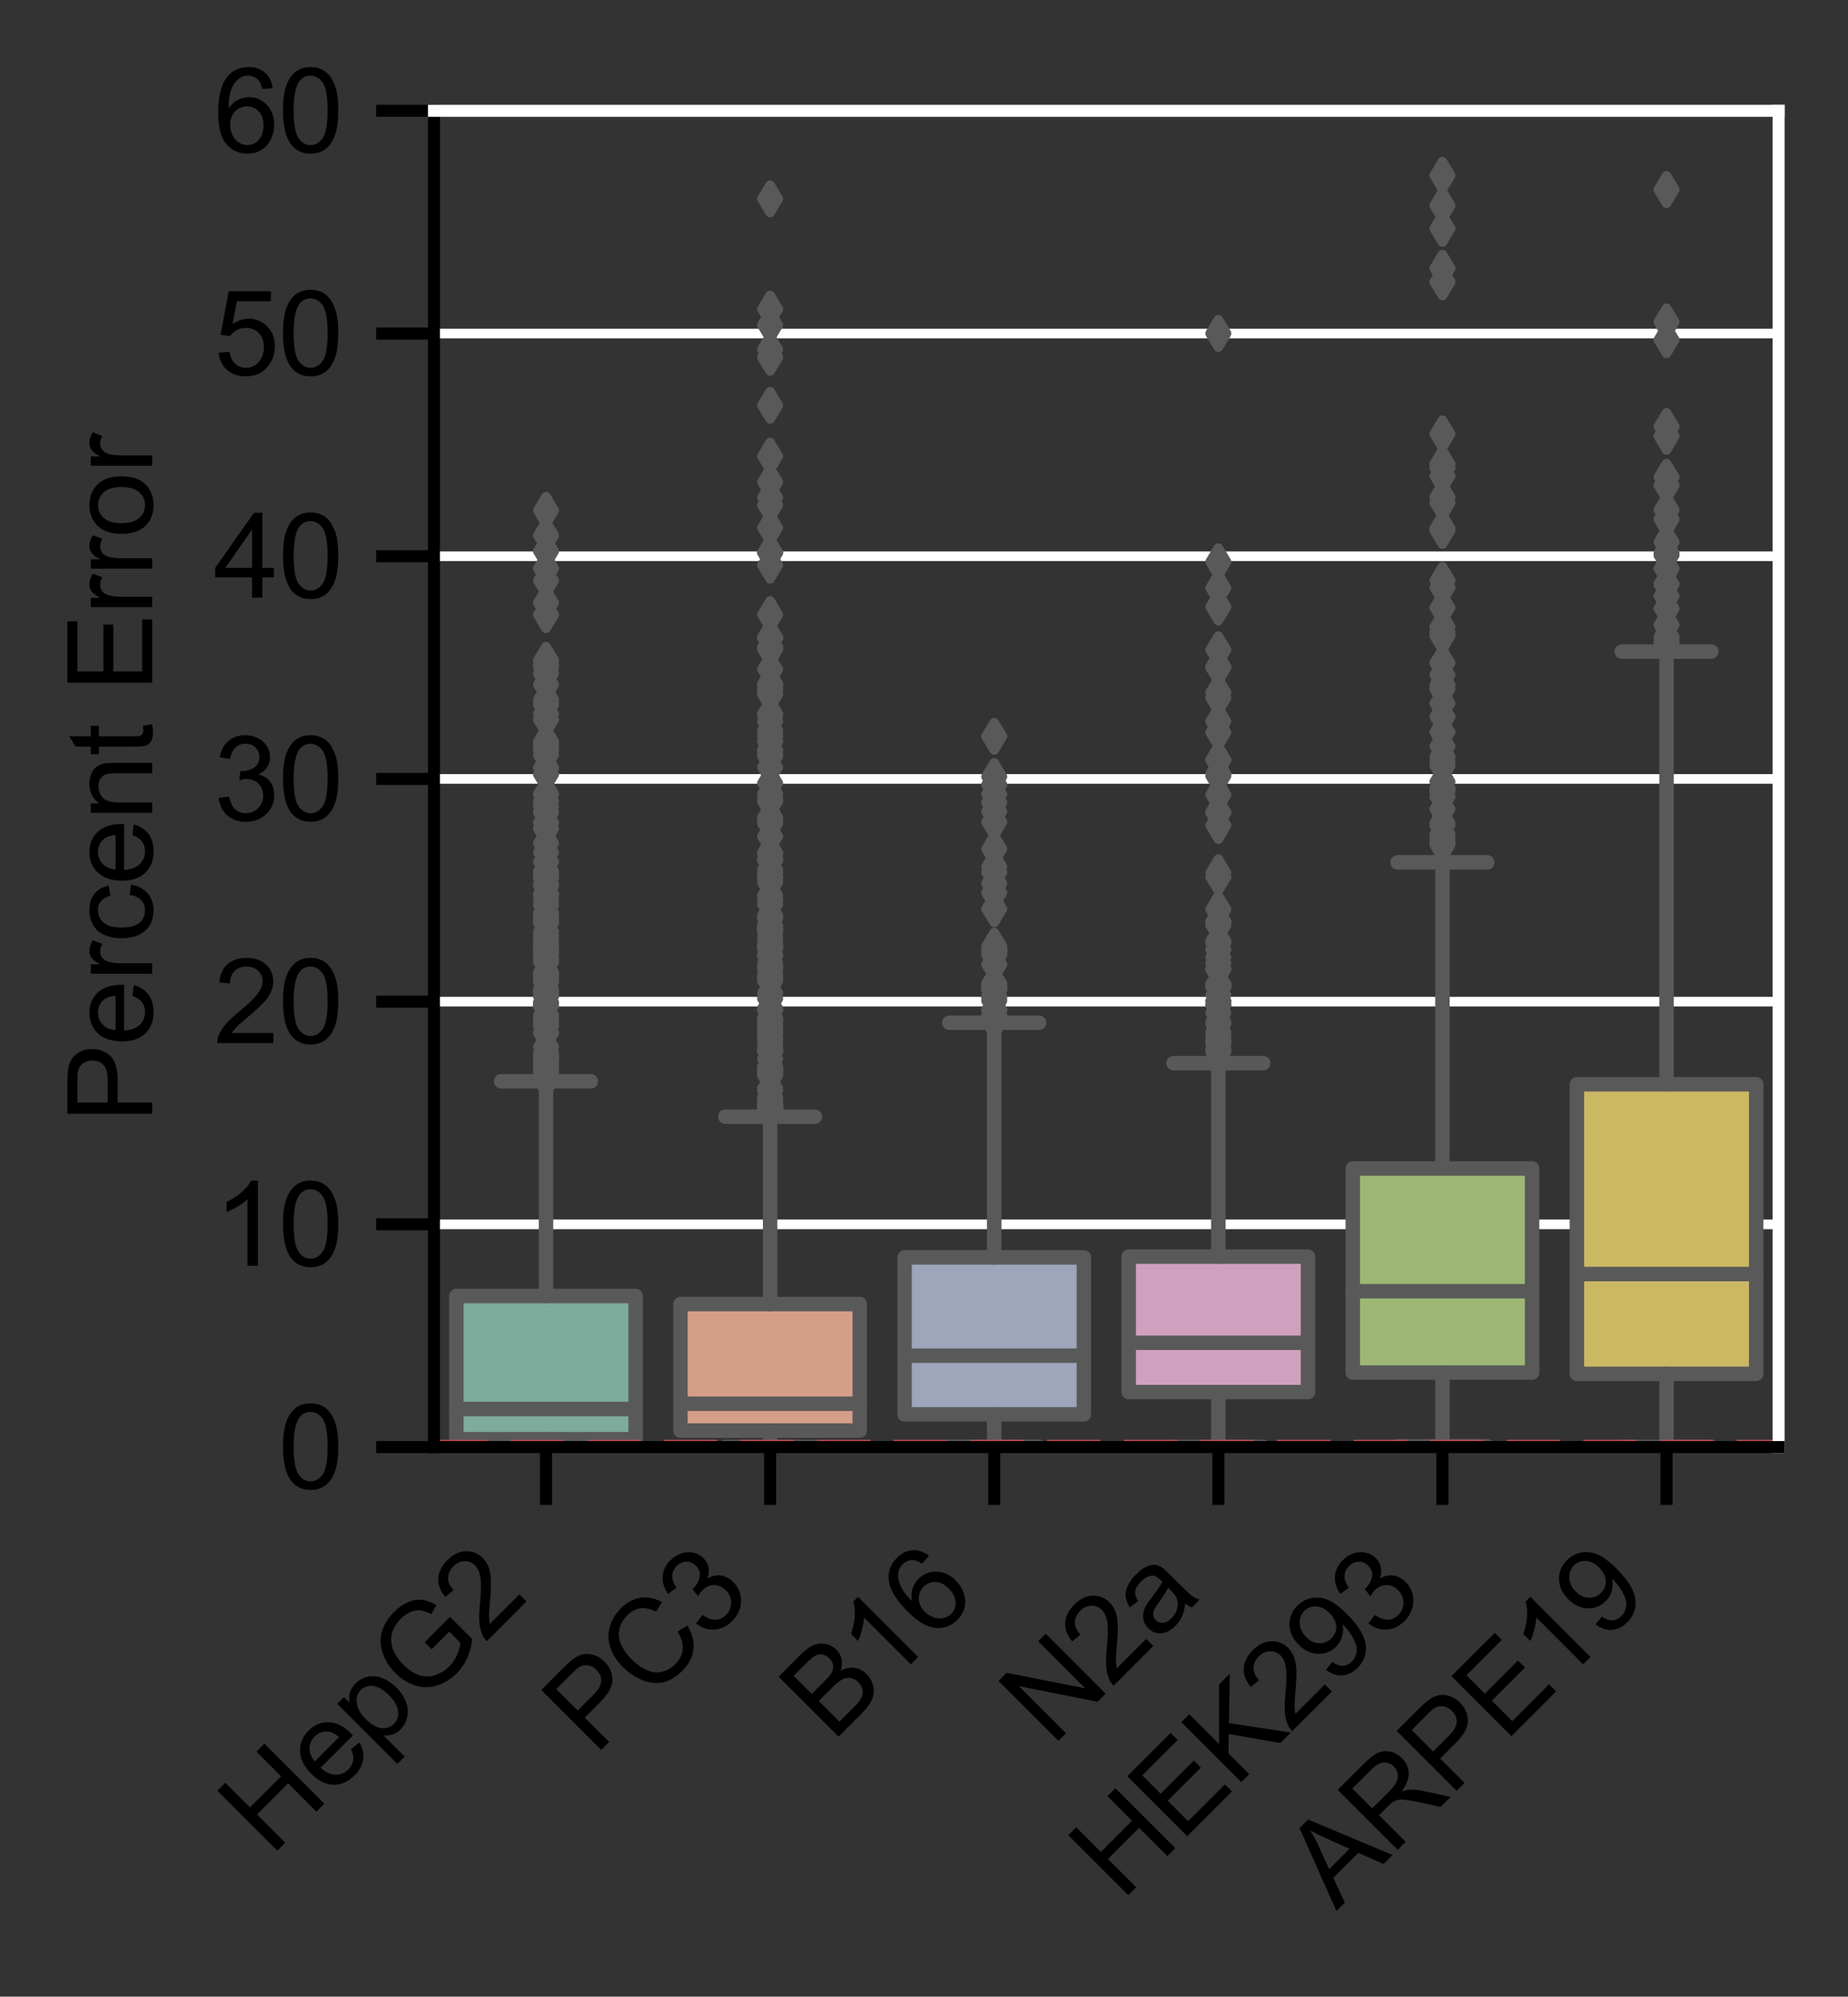 <?xml version="1.0" encoding="utf-8" standalone="no"?>
<!DOCTYPE svg PUBLIC "-//W3C//DTD SVG 1.1//EN"
  "http://www.w3.org/Graphics/SVG/1.1/DTD/svg11.dtd">
<svg xmlns:xlink="http://www.w3.org/1999/xlink" width="191.721pt" height="207.1pt" viewBox="0 0 191.721 207.1" xmlns="http://www.w3.org/2000/svg" version="1.1">
 <rect x="0" y="0" width="191.721" height="207.1" fill="#333333" stroke="none"/>
 <defs>
  <style type="text/css">*{stroke-linejoin: round; stroke-linecap: butt}</style>
 </defs>
 <g id="figure_1">
  <g id="patch_1">
   <path d="M 0 207.1 
L 191.721 207.1 
L 191.721 0 
L 0 0 
L 0 207.1 
z
" style="fill: none"/>
  </g>
  <g id="axes_1">
   <g id="patch_2">
    <path d="M 45.021 150.095 
L 184.521 150.095 
L 184.521 11.495 
L 45.021 11.495 
L 45.021 150.095 
z
" style="fill: none"/>
   </g>
   <g id="matplotlib.axis_1">
    <g id="xtick_1">
     <g id="line2d_1">
      <defs>
       <path id="mf898fc379e" d="M 0 0 
L 0 6 
" style="stroke: #000000; stroke-width: 1.25"/>
      </defs>
      <g>
       <use xlink:href="#mf898fc379e" x="56.646" y="150.095" style="stroke: #000000; stroke-width: 1.25"/>
      </g>
     </g>
     <g id="text_1">
      <!-- HepG2 -->
      <g transform="translate(28.075 192.655) rotate(-45) scale(0.12 -0.12)">
       <defs>
        <path id="ArialMT-48" d="M 513 0 
L 513 4581 
L 1119 4581 
L 1119 2700 
L 3500 2700 
L 3500 4581 
L 4106 4581 
L 4106 0 
L 3500 0 
L 3500 2159 
L 1119 2159 
L 1119 0 
L 513 0 
z
" transform="scale(0.016)"/>
        <path id="ArialMT-65" d="M 2694 1069 
L 3275 997 
Q 3138 488 2766 206 
Q 2394 -75 1816 -75 
Q 1088 -75 661 373 
Q 234 822 234 1631 
Q 234 2469 665 2931 
Q 1097 3394 1784 3394 
Q 2450 3394 2872 2941 
Q 3294 2488 3294 1666 
Q 3294 1616 3291 1516 
L 816 1516 
Q 847 969 1125 678 
Q 1403 388 1819 388 
Q 2128 388 2347 550 
Q 2566 713 2694 1069 
z
M 847 1978 
L 2700 1978 
Q 2663 2397 2488 2606 
Q 2219 2931 1791 2931 
Q 1403 2931 1139 2672 
Q 875 2413 847 1978 
z
" transform="scale(0.016)"/>
        <path id="ArialMT-70" d="M 422 -1272 
L 422 3319 
L 934 3319 
L 934 2888 
Q 1116 3141 1344 3267 
Q 1572 3394 1897 3394 
Q 2322 3394 2647 3175 
Q 2972 2956 3137 2557 
Q 3303 2159 3303 1684 
Q 3303 1175 3120 767 
Q 2938 359 2589 142 
Q 2241 -75 1856 -75 
Q 1575 -75 1351 44 
Q 1128 163 984 344 
L 984 -1272 
L 422 -1272 
z
M 931 1641 
Q 931 1000 1190 694 
Q 1450 388 1819 388 
Q 2194 388 2461 705 
Q 2728 1022 2728 1688 
Q 2728 2322 2467 2637 
Q 2206 2953 1844 2953 
Q 1484 2953 1207 2617 
Q 931 2281 931 1641 
z
" transform="scale(0.016)"/>
        <path id="ArialMT-47" d="M 2638 1797 
L 2638 2334 
L 4578 2338 
L 4578 638 
Q 4131 281 3656 101 
Q 3181 -78 2681 -78 
Q 2006 -78 1454 211 
Q 903 500 622 1047 
Q 341 1594 341 2269 
Q 341 2938 620 3517 
Q 900 4097 1425 4378 
Q 1950 4659 2634 4659 
Q 3131 4659 3532 4498 
Q 3934 4338 4162 4050 
Q 4391 3763 4509 3300 
L 3963 3150 
Q 3859 3500 3706 3700 
Q 3553 3900 3268 4020 
Q 2984 4141 2638 4141 
Q 2222 4141 1919 4014 
Q 1616 3888 1430 3681 
Q 1244 3475 1141 3228 
Q 966 2803 966 2306 
Q 966 1694 1177 1281 
Q 1388 869 1791 669 
Q 2194 469 2647 469 
Q 3041 469 3416 620 
Q 3791 772 3984 944 
L 3984 1797 
L 2638 1797 
z
" transform="scale(0.016)"/>
        <path id="ArialMT-32" d="M 3222 541 
L 3222 0 
L 194 0 
Q 188 203 259 391 
Q 375 700 629 1000 
Q 884 1300 1366 1694 
Q 2113 2306 2375 2664 
Q 2638 3022 2638 3341 
Q 2638 3675 2398 3904 
Q 2159 4134 1775 4134 
Q 1369 4134 1125 3890 
Q 881 3647 878 3216 
L 300 3275 
Q 359 3922 746 4261 
Q 1134 4600 1788 4600 
Q 2447 4600 2831 4234 
Q 3216 3869 3216 3328 
Q 3216 3053 3103 2787 
Q 2991 2522 2730 2228 
Q 2469 1934 1863 1422 
Q 1356 997 1212 845 
Q 1069 694 975 541 
L 3222 541 
z
" transform="scale(0.016)"/>
       </defs>
       <use xlink:href="#ArialMT-48"/>
       <use xlink:href="#ArialMT-65" x="72.217"/>
       <use xlink:href="#ArialMT-70" x="127.832"/>
       <use xlink:href="#ArialMT-47" x="183.447"/>
       <use xlink:href="#ArialMT-32" x="261.23"/>
      </g>
     </g>
    </g>
    <g id="xtick_2">
     <g id="line2d_2">
      <g>
       <use xlink:href="#mf898fc379e" x="79.896" y="150.095" style="stroke: #000000; stroke-width: 1.25"/>
      </g>
     </g>
     <g id="text_2">
      <!-- PC3 -->
      <g transform="translate(61.703 182.175) rotate(-45) scale(0.12 -0.12)">
       <defs>
        <path id="ArialMT-50" d="M 494 0 
L 494 4581 
L 2222 4581 
Q 2678 4581 2919 4538 
Q 3256 4481 3484 4323 
Q 3713 4166 3852 3881 
Q 3991 3597 3991 3256 
Q 3991 2672 3619 2267 
Q 3247 1863 2275 1863 
L 1100 1863 
L 1100 0 
L 494 0 
z
M 1100 2403 
L 2284 2403 
Q 2872 2403 3119 2622 
Q 3366 2841 3366 3238 
Q 3366 3525 3220 3729 
Q 3075 3934 2838 4000 
Q 2684 4041 2272 4041 
L 1100 4041 
L 1100 2403 
z
" transform="scale(0.016)"/>
        <path id="ArialMT-43" d="M 3763 1606 
L 4369 1453 
Q 4178 706 3683 314 
Q 3188 -78 2472 -78 
Q 1731 -78 1267 223 
Q 803 525 561 1097 
Q 319 1669 319 2325 
Q 319 3041 592 3573 
Q 866 4106 1370 4382 
Q 1875 4659 2481 4659 
Q 3169 4659 3637 4309 
Q 4106 3959 4291 3325 
L 3694 3184 
Q 3534 3684 3231 3912 
Q 2928 4141 2469 4141 
Q 1941 4141 1586 3887 
Q 1231 3634 1087 3207 
Q 944 2781 944 2328 
Q 944 1744 1114 1308 
Q 1284 872 1643 656 
Q 2003 441 2422 441 
Q 2931 441 3284 734 
Q 3638 1028 3763 1606 
z
" transform="scale(0.016)"/>
        <path id="ArialMT-33" d="M 269 1209 
L 831 1284 
Q 928 806 1161 595 
Q 1394 384 1728 384 
Q 2125 384 2398 659 
Q 2672 934 2672 1341 
Q 2672 1728 2419 1979 
Q 2166 2231 1775 2231 
Q 1616 2231 1378 2169 
L 1441 2663 
Q 1497 2656 1531 2656 
Q 1891 2656 2178 2843 
Q 2466 3031 2466 3422 
Q 2466 3731 2256 3934 
Q 2047 4138 1716 4138 
Q 1388 4138 1169 3931 
Q 950 3725 888 3313 
L 325 3413 
Q 428 3978 793 4289 
Q 1159 4600 1703 4600 
Q 2078 4600 2393 4439 
Q 2709 4278 2876 4000 
Q 3044 3722 3044 3409 
Q 3044 3113 2884 2869 
Q 2725 2625 2413 2481 
Q 2819 2388 3044 2092 
Q 3269 1797 3269 1353 
Q 3269 753 2831 336 
Q 2394 -81 1725 -81 
Q 1122 -81 723 278 
Q 325 638 269 1209 
z
" transform="scale(0.016)"/>
       </defs>
       <use xlink:href="#ArialMT-50"/>
       <use xlink:href="#ArialMT-43" x="66.699"/>
       <use xlink:href="#ArialMT-33" x="138.916"/>
      </g>
     </g>
    </g>
    <g id="xtick_3">
     <g id="line2d_3">
      <g>
       <use xlink:href="#mf898fc379e" x="103.146" y="150.095" style="stroke: #000000; stroke-width: 1.25"/>
      </g>
     </g>
     <g id="text_3">
      <!-- B16 -->
      <g transform="translate(86.362 180.765) rotate(-45) scale(0.12 -0.12)">
       <defs>
        <path id="ArialMT-42" d="M 469 0 
L 469 4581 
L 2188 4581 
Q 2713 4581 3030 4442 
Q 3347 4303 3526 4014 
Q 3706 3725 3706 3409 
Q 3706 3116 3547 2856 
Q 3388 2597 3066 2438 
Q 3481 2316 3704 2022 
Q 3928 1728 3928 1328 
Q 3928 1006 3792 729 
Q 3656 453 3456 303 
Q 3256 153 2954 76 
Q 2653 0 2216 0 
L 469 0 
z
M 1075 2656 
L 2066 2656 
Q 2469 2656 2644 2709 
Q 2875 2778 2992 2937 
Q 3109 3097 3109 3338 
Q 3109 3566 3000 3739 
Q 2891 3913 2687 3977 
Q 2484 4041 1991 4041 
L 1075 4041 
L 1075 2656 
z
M 1075 541 
L 2216 541 
Q 2509 541 2628 563 
Q 2838 600 2978 687 
Q 3119 775 3209 942 
Q 3300 1109 3300 1328 
Q 3300 1584 3169 1773 
Q 3038 1963 2805 2039 
Q 2572 2116 2134 2116 
L 1075 2116 
L 1075 541 
z
" transform="scale(0.016)"/>
        <path id="ArialMT-31" d="M 2384 0 
L 1822 0 
L 1822 3584 
Q 1619 3391 1289 3197 
Q 959 3003 697 2906 
L 697 3450 
Q 1169 3672 1522 3987 
Q 1875 4303 2022 4600 
L 2384 4600 
L 2384 0 
z
" transform="scale(0.016)"/>
        <path id="ArialMT-36" d="M 3184 3459 
L 2625 3416 
Q 2550 3747 2413 3897 
Q 2184 4138 1850 4138 
Q 1581 4138 1378 3988 
Q 1113 3794 959 3422 
Q 806 3050 800 2363 
Q 1003 2672 1297 2822 
Q 1591 2972 1913 2972 
Q 2475 2972 2870 2558 
Q 3266 2144 3266 1488 
Q 3266 1056 3080 686 
Q 2894 316 2569 119 
Q 2244 -78 1831 -78 
Q 1128 -78 684 439 
Q 241 956 241 2144 
Q 241 3472 731 4075 
Q 1159 4600 1884 4600 
Q 2425 4600 2770 4297 
Q 3116 3994 3184 3459 
z
M 888 1484 
Q 888 1194 1011 928 
Q 1134 663 1356 523 
Q 1578 384 1822 384 
Q 2178 384 2434 671 
Q 2691 959 2691 1453 
Q 2691 1928 2437 2201 
Q 2184 2475 1800 2475 
Q 1419 2475 1153 2201 
Q 888 1928 888 1484 
z
" transform="scale(0.016)"/>
       </defs>
       <use xlink:href="#ArialMT-42"/>
       <use xlink:href="#ArialMT-31" x="66.699"/>
       <use xlink:href="#ArialMT-36" x="122.314"/>
      </g>
     </g>
    </g>
    <g id="xtick_4">
     <g id="line2d_4">
      <g>
       <use xlink:href="#mf898fc379e" x="126.396" y="150.095" style="stroke: #000000; stroke-width: 1.25"/>
      </g>
     </g>
     <g id="text_4">
      <!-- N2a -->
      <g transform="translate(109.144 181.233) rotate(-45) scale(0.12 -0.12)">
       <defs>
        <path id="ArialMT-4e" d="M 488 0 
L 488 4581 
L 1109 4581 
L 3516 984 
L 3516 4581 
L 4097 4581 
L 4097 0 
L 3475 0 
L 1069 3600 
L 1069 0 
L 488 0 
z
" transform="scale(0.016)"/>
        <path id="ArialMT-61" d="M 2588 409 
Q 2275 144 1986 34 
Q 1697 -75 1366 -75 
Q 819 -75 525 192 
Q 231 459 231 875 
Q 231 1119 342 1320 
Q 453 1522 633 1644 
Q 813 1766 1038 1828 
Q 1203 1872 1538 1913 
Q 2219 1994 2541 2106 
Q 2544 2222 2544 2253 
Q 2544 2597 2384 2738 
Q 2169 2928 1744 2928 
Q 1347 2928 1158 2789 
Q 969 2650 878 2297 
L 328 2372 
Q 403 2725 575 2942 
Q 747 3159 1072 3276 
Q 1397 3394 1825 3394 
Q 2250 3394 2515 3294 
Q 2781 3194 2906 3042 
Q 3031 2891 3081 2659 
Q 3109 2516 3109 2141 
L 3109 1391 
Q 3109 606 3145 398 
Q 3181 191 3288 0 
L 2700 0 
Q 2613 175 2588 409 
z
M 2541 1666 
Q 2234 1541 1622 1453 
Q 1275 1403 1131 1340 
Q 988 1278 909 1158 
Q 831 1038 831 891 
Q 831 666 1001 516 
Q 1172 366 1500 366 
Q 1825 366 2078 508 
Q 2331 650 2450 897 
Q 2541 1088 2541 1459 
L 2541 1666 
z
" transform="scale(0.016)"/>
       </defs>
       <use xlink:href="#ArialMT-4e"/>
       <use xlink:href="#ArialMT-32" x="72.217"/>
       <use xlink:href="#ArialMT-61" x="127.832"/>
      </g>
     </g>
    </g>
    <g id="xtick_5">
     <g id="line2d_5">
      <g>
       <use xlink:href="#mf898fc379e" x="149.646" y="150.095" style="stroke: #000000; stroke-width: 1.25"/>
      </g>
     </g>
     <g id="text_5">
      <!-- HEK293 -->
      <g transform="translate(116.355 197.272) rotate(-45) scale(0.12 -0.12)">
       <defs>
        <path id="ArialMT-45" d="M 506 0 
L 506 4581 
L 3819 4581 
L 3819 4041 
L 1113 4041 
L 1113 2638 
L 3647 2638 
L 3647 2100 
L 1113 2100 
L 1113 541 
L 3925 541 
L 3925 0 
L 506 0 
z
" transform="scale(0.016)"/>
        <path id="ArialMT-4b" d="M 469 0 
L 469 4581 
L 1075 4581 
L 1075 2309 
L 3350 4581 
L 4172 4581 
L 2250 2725 
L 4256 0 
L 3456 0 
L 1825 2319 
L 1075 1588 
L 1075 0 
L 469 0 
z
" transform="scale(0.016)"/>
        <path id="ArialMT-39" d="M 350 1059 
L 891 1109 
Q 959 728 1153 556 
Q 1347 384 1650 384 
Q 1909 384 2104 503 
Q 2300 622 2425 820 
Q 2550 1019 2634 1356 
Q 2719 1694 2719 2044 
Q 2719 2081 2716 2156 
Q 2547 1888 2255 1720 
Q 1963 1553 1622 1553 
Q 1053 1553 659 1965 
Q 266 2378 266 3053 
Q 266 3750 677 4175 
Q 1088 4600 1706 4600 
Q 2153 4600 2523 4359 
Q 2894 4119 3086 3673 
Q 3278 3228 3278 2384 
Q 3278 1506 3087 986 
Q 2897 466 2520 194 
Q 2144 -78 1638 -78 
Q 1100 -78 759 220 
Q 419 519 350 1059 
z
M 2653 3081 
Q 2653 3566 2395 3850 
Q 2138 4134 1775 4134 
Q 1400 4134 1122 3828 
Q 844 3522 844 3034 
Q 844 2597 1108 2323 
Q 1372 2050 1759 2050 
Q 2150 2050 2401 2323 
Q 2653 2597 2653 3081 
z
" transform="scale(0.016)"/>
       </defs>
       <use xlink:href="#ArialMT-48"/>
       <use xlink:href="#ArialMT-45" x="72.217"/>
       <use xlink:href="#ArialMT-4b" x="138.916"/>
       <use xlink:href="#ArialMT-32" x="205.615"/>
       <use xlink:href="#ArialMT-39" x="261.23"/>
       <use xlink:href="#ArialMT-33" x="316.846"/>
      </g>
     </g>
    </g>
    <g id="xtick_6">
     <g id="line2d_6">
      <g>
       <use xlink:href="#mf898fc379e" x="172.896" y="150.095" style="stroke: #000000; stroke-width: 1.25"/>
      </g>
     </g>
     <g id="text_6">
      <!-- ARPE19 -->
      <g transform="translate(138.664 198.213) rotate(-45) scale(0.12 -0.12)">
       <defs>
        <path id="ArialMT-41" d="M -9 0 
L 1750 4581 
L 2403 4581 
L 4278 0 
L 3588 0 
L 3053 1388 
L 1138 1388 
L 634 0 
L -9 0 
z
M 1313 1881 
L 2866 1881 
L 2388 3150 
Q 2169 3728 2063 4100 
Q 1975 3659 1816 3225 
L 1313 1881 
z
" transform="scale(0.016)"/>
        <path id="ArialMT-52" d="M 503 0 
L 503 4581 
L 2534 4581 
Q 3147 4581 3465 4457 
Q 3784 4334 3975 4021 
Q 4166 3709 4166 3331 
Q 4166 2844 3850 2509 
Q 3534 2175 2875 2084 
Q 3116 1969 3241 1856 
Q 3506 1613 3744 1247 
L 4541 0 
L 3778 0 
L 3172 953 
Q 2906 1366 2734 1584 
Q 2563 1803 2427 1890 
Q 2291 1978 2150 2013 
Q 2047 2034 1813 2034 
L 1109 2034 
L 1109 0 
L 503 0 
z
M 1109 2559 
L 2413 2559 
Q 2828 2559 3062 2645 
Q 3297 2731 3419 2920 
Q 3541 3109 3541 3331 
Q 3541 3656 3305 3865 
Q 3069 4075 2559 4075 
L 1109 4075 
L 1109 2559 
z
" transform="scale(0.016)"/>
       </defs>
       <use xlink:href="#ArialMT-41"/>
       <use xlink:href="#ArialMT-52" x="66.699"/>
       <use xlink:href="#ArialMT-50" x="138.916"/>
       <use xlink:href="#ArialMT-45" x="205.615"/>
       <use xlink:href="#ArialMT-31" x="272.314"/>
       <use xlink:href="#ArialMT-39" x="327.93"/>
      </g>
     </g>
    </g>
   </g>
   <g id="matplotlib.axis_2">
    <g id="ytick_1">
     <g id="line2d_7">
      <path d="M 45.021 150.095 
L 184.521 150.095 
" clip-path="url(#p3ade27fa74)" style="fill: none; stroke: #ffffff; stroke-linecap: round"/>
     </g>
     <g id="line2d_8">
      <defs>
       <path id="mb7c4b2f8bf" d="M 0 0 
L -6 0 
" style="stroke: #000000; stroke-width: 1.25"/>
      </defs>
      <g>
       <use xlink:href="#mb7c4b2f8bf" x="45.021" y="150.095" style="stroke: #000000; stroke-width: 1.25"/>
      </g>
     </g>
     <g id="text_7">
      <!-- 0 -->
      <g transform="translate(28.848 154.389) scale(0.12 -0.12)">
       <defs>
        <path id="ArialMT-30" d="M 266 2259 
Q 266 3072 433 3567 
Q 600 4063 929 4331 
Q 1259 4600 1759 4600 
Q 2128 4600 2406 4451 
Q 2684 4303 2865 4023 
Q 3047 3744 3150 3342 
Q 3253 2941 3253 2259 
Q 3253 1453 3087 958 
Q 2922 463 2592 192 
Q 2263 -78 1759 -78 
Q 1097 -78 719 397 
Q 266 969 266 2259 
z
M 844 2259 
Q 844 1131 1108 757 
Q 1372 384 1759 384 
Q 2147 384 2411 759 
Q 2675 1134 2675 2259 
Q 2675 3391 2411 3762 
Q 2147 4134 1753 4134 
Q 1366 4134 1134 3806 
Q 844 3388 844 2259 
z
" transform="scale(0.016)"/>
       </defs>
       <use xlink:href="#ArialMT-30"/>
      </g>
     </g>
    </g>
    <g id="ytick_2">
     <g id="line2d_9">
      <path d="M 45.021 126.995 
L 184.521 126.995 
" clip-path="url(#p3ade27fa74)" style="fill: none; stroke: #ffffff; stroke-linecap: round"/>
     </g>
     <g id="line2d_10">
      <g>
       <use xlink:href="#mb7c4b2f8bf" x="45.021" y="126.995" style="stroke: #000000; stroke-width: 1.25"/>
      </g>
     </g>
     <g id="text_8">
      <!-- 10 -->
      <g transform="translate(22.174 131.289) scale(0.12 -0.12)">
       <use xlink:href="#ArialMT-31"/>
       <use xlink:href="#ArialMT-30" x="55.615"/>
      </g>
     </g>
    </g>
    <g id="ytick_3">
     <g id="line2d_11">
      <path d="M 45.021 103.895 
L 184.521 103.895 
" clip-path="url(#p3ade27fa74)" style="fill: none; stroke: #ffffff; stroke-linecap: round"/>
     </g>
     <g id="line2d_12">
      <g>
       <use xlink:href="#mb7c4b2f8bf" x="45.021" y="103.895" style="stroke: #000000; stroke-width: 1.25"/>
      </g>
     </g>
     <g id="text_9">
      <!-- 20 -->
      <g transform="translate(22.174 108.189) scale(0.12 -0.12)">
       <use xlink:href="#ArialMT-32"/>
       <use xlink:href="#ArialMT-30" x="55.615"/>
      </g>
     </g>
    </g>
    <g id="ytick_4">
     <g id="line2d_13">
      <path d="M 45.021 80.795 
L 184.521 80.795 
" clip-path="url(#p3ade27fa74)" style="fill: none; stroke: #ffffff; stroke-linecap: round"/>
     </g>
     <g id="line2d_14">
      <g>
       <use xlink:href="#mb7c4b2f8bf" x="45.021" y="80.795" style="stroke: #000000; stroke-width: 1.25"/>
      </g>
     </g>
     <g id="text_10">
      <!-- 30 -->
      <g transform="translate(22.174 85.089) scale(0.12 -0.12)">
       <use xlink:href="#ArialMT-33"/>
       <use xlink:href="#ArialMT-30" x="55.615"/>
      </g>
     </g>
    </g>
    <g id="ytick_5">
     <g id="line2d_15">
      <path d="M 45.021 57.695 
L 184.521 57.695 
" clip-path="url(#p3ade27fa74)" style="fill: none; stroke: #ffffff; stroke-linecap: round"/>
     </g>
     <g id="line2d_16">
      <g>
       <use xlink:href="#mb7c4b2f8bf" x="45.021" y="57.695" style="stroke: #000000; stroke-width: 1.25"/>
      </g>
     </g>
     <g id="text_11">
      <!-- 40 -->
      <g transform="translate(22.174 61.989) scale(0.12 -0.12)">
       <defs>
        <path id="ArialMT-34" d="M 2069 0 
L 2069 1097 
L 81 1097 
L 81 1613 
L 2172 4581 
L 2631 4581 
L 2631 1613 
L 3250 1613 
L 3250 1097 
L 2631 1097 
L 2631 0 
L 2069 0 
z
M 2069 1613 
L 2069 3678 
L 634 1613 
L 2069 1613 
z
" transform="scale(0.016)"/>
       </defs>
       <use xlink:href="#ArialMT-34"/>
       <use xlink:href="#ArialMT-30" x="55.615"/>
      </g>
     </g>
    </g>
    <g id="ytick_6">
     <g id="line2d_17">
      <path d="M 45.021 34.595 
L 184.521 34.595 
" clip-path="url(#p3ade27fa74)" style="fill: none; stroke: #ffffff; stroke-linecap: round"/>
     </g>
     <g id="line2d_18">
      <g>
       <use xlink:href="#mb7c4b2f8bf" x="45.021" y="34.595" style="stroke: #000000; stroke-width: 1.25"/>
      </g>
     </g>
     <g id="text_12">
      <!-- 50 -->
      <g transform="translate(22.174 38.889) scale(0.12 -0.12)">
       <defs>
        <path id="ArialMT-35" d="M 266 1200 
L 856 1250 
Q 922 819 1161 601 
Q 1400 384 1738 384 
Q 2144 384 2425 690 
Q 2706 997 2706 1503 
Q 2706 1984 2436 2262 
Q 2166 2541 1728 2541 
Q 1456 2541 1237 2417 
Q 1019 2294 894 2097 
L 366 2166 
L 809 4519 
L 3088 4519 
L 3088 3981 
L 1259 3981 
L 1013 2750 
Q 1425 3038 1878 3038 
Q 2478 3038 2890 2622 
Q 3303 2206 3303 1553 
Q 3303 931 2941 478 
Q 2500 -78 1738 -78 
Q 1113 -78 717 272 
Q 322 622 266 1200 
z
" transform="scale(0.016)"/>
       </defs>
       <use xlink:href="#ArialMT-35"/>
       <use xlink:href="#ArialMT-30" x="55.615"/>
      </g>
     </g>
    </g>
    <g id="ytick_7">
     <g id="line2d_19">
      <path d="M 45.021 11.495 
L 184.521 11.495 
" clip-path="url(#p3ade27fa74)" style="fill: none; stroke: #ffffff; stroke-linecap: round"/>
     </g>
     <g id="line2d_20">
      <g>
       <use xlink:href="#mb7c4b2f8bf" x="45.021" y="11.495" style="stroke: #000000; stroke-width: 1.25"/>
      </g>
     </g>
     <g id="text_13">
      <!-- 60 -->
      <g transform="translate(22.174 15.789) scale(0.12 -0.12)">
       <use xlink:href="#ArialMT-36"/>
       <use xlink:href="#ArialMT-30" x="55.615"/>
      </g>
     </g>
    </g>
    <g id="text_14">
     <!-- Percent Error -->
     <g transform="translate(15.789 116.47) rotate(-90) scale(0.12 -0.12)">
      <defs>
       <path id="ArialMT-72" d="M 416 0 
L 416 3319 
L 922 3319 
L 922 2816 
Q 1116 3169 1280 3281 
Q 1444 3394 1641 3394 
Q 1925 3394 2219 3213 
L 2025 2691 
Q 1819 2813 1613 2813 
Q 1428 2813 1281 2702 
Q 1134 2591 1072 2394 
Q 978 2094 978 1738 
L 978 0 
L 416 0 
z
" transform="scale(0.016)"/>
       <path id="ArialMT-63" d="M 2588 1216 
L 3141 1144 
Q 3050 572 2676 248 
Q 2303 -75 1759 -75 
Q 1078 -75 664 370 
Q 250 816 250 1647 
Q 250 2184 428 2587 
Q 606 2991 970 3192 
Q 1334 3394 1763 3394 
Q 2303 3394 2647 3120 
Q 2991 2847 3088 2344 
L 2541 2259 
Q 2463 2594 2264 2762 
Q 2066 2931 1784 2931 
Q 1359 2931 1093 2626 
Q 828 2322 828 1663 
Q 828 994 1084 691 
Q 1341 388 1753 388 
Q 2084 388 2306 591 
Q 2528 794 2588 1216 
z
" transform="scale(0.016)"/>
       <path id="ArialMT-6e" d="M 422 0 
L 422 3319 
L 928 3319 
L 928 2847 
Q 1294 3394 1984 3394 
Q 2284 3394 2536 3286 
Q 2788 3178 2913 3003 
Q 3038 2828 3088 2588 
Q 3119 2431 3119 2041 
L 3119 0 
L 2556 0 
L 2556 2019 
Q 2556 2363 2490 2533 
Q 2425 2703 2258 2804 
Q 2091 2906 1866 2906 
Q 1506 2906 1245 2678 
Q 984 2450 984 1813 
L 984 0 
L 422 0 
z
" transform="scale(0.016)"/>
       <path id="ArialMT-74" d="M 1650 503 
L 1731 6 
Q 1494 -44 1306 -44 
Q 1000 -44 831 53 
Q 663 150 594 308 
Q 525 466 525 972 
L 525 2881 
L 113 2881 
L 113 3319 
L 525 3319 
L 525 4141 
L 1084 4478 
L 1084 3319 
L 1650 3319 
L 1650 2881 
L 1084 2881 
L 1084 941 
Q 1084 700 1114 631 
Q 1144 563 1211 522 
Q 1278 481 1403 481 
Q 1497 481 1650 503 
z
" transform="scale(0.016)"/>
       <path id="ArialMT-20" transform="scale(0.016)"/>
       <path id="ArialMT-6f" d="M 213 1659 
Q 213 2581 725 3025 
Q 1153 3394 1769 3394 
Q 2453 3394 2887 2945 
Q 3322 2497 3322 1706 
Q 3322 1066 3130 698 
Q 2938 331 2570 128 
Q 2203 -75 1769 -75 
Q 1072 -75 642 372 
Q 213 819 213 1659 
z
M 791 1659 
Q 791 1022 1069 705 
Q 1347 388 1769 388 
Q 2188 388 2466 706 
Q 2744 1025 2744 1678 
Q 2744 2294 2464 2611 
Q 2184 2928 1769 2928 
Q 1347 2928 1069 2612 
Q 791 2297 791 1659 
z
" transform="scale(0.016)"/>
      </defs>
      <use xlink:href="#ArialMT-50"/>
      <use xlink:href="#ArialMT-65" x="66.699"/>
      <use xlink:href="#ArialMT-72" x="122.314"/>
      <use xlink:href="#ArialMT-63" x="155.615"/>
      <use xlink:href="#ArialMT-65" x="205.615"/>
      <use xlink:href="#ArialMT-6e" x="261.23"/>
      <use xlink:href="#ArialMT-74" x="316.846"/>
      <use xlink:href="#ArialMT-20" x="344.629"/>
      <use xlink:href="#ArialMT-45" x="372.412"/>
      <use xlink:href="#ArialMT-72" x="439.111"/>
      <use xlink:href="#ArialMT-72" x="472.412"/>
      <use xlink:href="#ArialMT-6f" x="505.713"/>
      <use xlink:href="#ArialMT-72" x="561.328"/>
     </g>
    </g>
   </g>
   <g id="patch_3">
    <path d="M 47.346 149.279 
L 65.946 149.279 
L 65.946 134.426 
L 47.346 134.426 
L 47.346 149.279 
z
" clip-path="url(#p3ade27fa74)" style="fill: #7dab9c; stroke: #595959; stroke-width: 1.5; stroke-linejoin: miter"/>
   </g>
   <g id="patch_4">
    <path d="M 70.596 148.388 
L 89.196 148.388 
L 89.196 135.264 
L 70.596 135.264 
L 70.596 148.388 
z
" clip-path="url(#p3ade27fa74)" style="fill: #d59e89; stroke: #595959; stroke-width: 1.5; stroke-linejoin: miter"/>
   </g>
   <g id="patch_5">
    <path d="M 93.846 146.703 
L 112.446 146.703 
L 112.446 130.421 
L 93.846 130.421 
L 93.846 146.703 
z
" clip-path="url(#p3ade27fa74)" style="fill: #9da6bb; stroke: #595959; stroke-width: 1.5; stroke-linejoin: miter"/>
   </g>
   <g id="patch_6">
    <path d="M 117.096 144.391 
L 135.696 144.391 
L 135.696 130.341 
L 117.096 130.341 
L 117.096 144.391 
z
" clip-path="url(#p3ade27fa74)" style="fill: #d0a1be; stroke: #595959; stroke-width: 1.5; stroke-linejoin: miter"/>
   </g>
   <g id="patch_7">
    <path d="M 140.346 142.369 
L 158.946 142.369 
L 158.946 121.199 
L 140.346 121.199 
L 140.346 142.369 
z
" clip-path="url(#p3ade27fa74)" style="fill: #9eb775; stroke: #595959; stroke-width: 1.5; stroke-linejoin: miter"/>
   </g>
   <g id="patch_8">
    <path d="M 163.596 142.503 
L 182.196 142.503 
L 182.196 112.465 
L 163.596 112.465 
L 163.596 142.503 
z
" clip-path="url(#p3ade27fa74)" style="fill: #cbb863; stroke: #595959; stroke-width: 1.5; stroke-linejoin: miter"/>
   </g>
   <g id="line2d_21">
    <path d="M 56.646 149.279 
L 56.646 150.094 
" clip-path="url(#p3ade27fa74)" style="fill: none; stroke: #595959; stroke-width: 1.5; stroke-linecap: round"/>
   </g>
   <g id="line2d_22">
    <path d="M 56.646 134.426 
L 56.646 112.161 
" clip-path="url(#p3ade27fa74)" style="fill: none; stroke: #595959; stroke-width: 1.5; stroke-linecap: round"/>
   </g>
   <g id="line2d_23">
    <path d="M 51.996 150.094 
L 61.296 150.094 
" clip-path="url(#p3ade27fa74)" style="fill: none; stroke: #595959; stroke-width: 1.5; stroke-linecap: round"/>
   </g>
   <g id="line2d_24">
    <path d="M 51.996 112.161 
L 61.296 112.161 
" clip-path="url(#p3ade27fa74)" style="fill: none; stroke: #595959; stroke-width: 1.5; stroke-linecap: round"/>
   </g>
   <g id="line2d_25">
    <defs>
     <path id="md35d65982e" d="M 0 1.414 
L 0.849 0 
L 0 -1.414 
L -0.849 0 
z
" style="stroke: #595959; stroke-linejoin: miter"/>
    </defs>
    <g clip-path="url(#p3ade27fa74)">
     <use xlink:href="#md35d65982e" x="56.646" y="96.627" style="fill: #595959; stroke: #595959; stroke-linejoin: miter"/>
     <use xlink:href="#md35d65982e" x="56.646" y="88.418" style="fill: #595959; stroke: #595959; stroke-linejoin: miter"/>
     <use xlink:href="#md35d65982e" x="56.646" y="89.406" style="fill: #595959; stroke: #595959; stroke-linejoin: miter"/>
     <use xlink:href="#md35d65982e" x="56.646" y="77.511" style="fill: #595959; stroke: #595959; stroke-linejoin: miter"/>
     <use xlink:href="#md35d65982e" x="56.646" y="103.094" style="fill: #595959; stroke: #595959; stroke-linejoin: miter"/>
     <use xlink:href="#md35d65982e" x="56.646" y="96.994" style="fill: #595959; stroke: #595959; stroke-linejoin: miter"/>
     <use xlink:href="#md35d65982e" x="56.646" y="90.617" style="fill: #595959; stroke: #595959; stroke-linejoin: miter"/>
     <use xlink:href="#md35d65982e" x="56.646" y="63.764" style="fill: #595959; stroke: #595959; stroke-linejoin: miter"/>
     <use xlink:href="#md35d65982e" x="56.646" y="105.322" style="fill: #595959; stroke: #595959; stroke-linejoin: miter"/>
     <use xlink:href="#md35d65982e" x="56.646" y="91.874" style="fill: #595959; stroke: #595959; stroke-linejoin: miter"/>
     <use xlink:href="#md35d65982e" x="56.646" y="78.327" style="fill: #595959; stroke: #595959; stroke-linejoin: miter"/>
     <use xlink:href="#md35d65982e" x="56.646" y="92.717" style="fill: #595959; stroke: #595959; stroke-linejoin: miter"/>
     <use xlink:href="#md35d65982e" x="56.646" y="84.277" style="fill: #595959; stroke: #595959; stroke-linejoin: miter"/>
     <use xlink:href="#md35d65982e" x="56.646" y="91.689" style="fill: #595959; stroke: #595959; stroke-linejoin: miter"/>
     <use xlink:href="#md35d65982e" x="56.646" y="110.173" style="fill: #595959; stroke: #595959; stroke-linejoin: miter"/>
     <use xlink:href="#md35d65982e" x="56.646" y="109.655" style="fill: #595959; stroke: #595959; stroke-linejoin: miter"/>
     <use xlink:href="#md35d65982e" x="56.646" y="103.969" style="fill: #595959; stroke: #595959; stroke-linejoin: miter"/>
     <use xlink:href="#md35d65982e" x="56.646" y="105.953" style="fill: #595959; stroke: #595959; stroke-linejoin: miter"/>
     <use xlink:href="#md35d65982e" x="56.646" y="105.732" style="fill: #595959; stroke: #595959; stroke-linejoin: miter"/>
     <use xlink:href="#md35d65982e" x="56.646" y="57.175" style="fill: #595959; stroke: #595959; stroke-linejoin: miter"/>
     <use xlink:href="#md35d65982e" x="56.646" y="98.881" style="fill: #595959; stroke: #595959; stroke-linejoin: miter"/>
     <use xlink:href="#md35d65982e" x="56.646" y="72.93" style="fill: #595959; stroke: #595959; stroke-linejoin: miter"/>
     <use xlink:href="#md35d65982e" x="56.646" y="94.682" style="fill: #595959; stroke: #595959; stroke-linejoin: miter"/>
     <use xlink:href="#md35d65982e" x="56.646" y="98.899" style="fill: #595959; stroke: #595959; stroke-linejoin: miter"/>
     <use xlink:href="#md35d65982e" x="56.646" y="108.592" style="fill: #595959; stroke: #595959; stroke-linejoin: miter"/>
     <use xlink:href="#md35d65982e" x="56.646" y="107.141" style="fill: #595959; stroke: #595959; stroke-linejoin: miter"/>
     <use xlink:href="#md35d65982e" x="56.646" y="102.598" style="fill: #595959; stroke: #595959; stroke-linejoin: miter"/>
     <use xlink:href="#md35d65982e" x="56.646" y="110.967" style="fill: #595959; stroke: #595959; stroke-linejoin: miter"/>
     <use xlink:href="#md35d65982e" x="56.646" y="109.817" style="fill: #595959; stroke: #595959; stroke-linejoin: miter"/>
     <use xlink:href="#md35d65982e" x="56.646" y="97.354" style="fill: #595959; stroke: #595959; stroke-linejoin: miter"/>
     <use xlink:href="#md35d65982e" x="56.646" y="109.181" style="fill: #595959; stroke: #595959; stroke-linejoin: miter"/>
     <use xlink:href="#md35d65982e" x="56.646" y="109.674" style="fill: #595959; stroke: #595959; stroke-linejoin: miter"/>
     <use xlink:href="#md35d65982e" x="56.646" y="52.942" style="fill: #595959; stroke: #595959; stroke-linejoin: miter"/>
     <use xlink:href="#md35d65982e" x="56.646" y="72.56" style="fill: #595959; stroke: #595959; stroke-linejoin: miter"/>
     <use xlink:href="#md35d65982e" x="56.646" y="111.002" style="fill: #595959; stroke: #595959; stroke-linejoin: miter"/>
     <use xlink:href="#md35d65982e" x="56.646" y="101.565" style="fill: #595959; stroke: #595959; stroke-linejoin: miter"/>
     <use xlink:href="#md35d65982e" x="56.646" y="91.82" style="fill: #595959; stroke: #595959; stroke-linejoin: miter"/>
     <use xlink:href="#md35d65982e" x="56.646" y="109.609" style="fill: #595959; stroke: #595959; stroke-linejoin: miter"/>
     <use xlink:href="#md35d65982e" x="56.646" y="109.869" style="fill: #595959; stroke: #595959; stroke-linejoin: miter"/>
     <use xlink:href="#md35d65982e" x="56.646" y="100.857" style="fill: #595959; stroke: #595959; stroke-linejoin: miter"/>
     <use xlink:href="#md35d65982e" x="56.646" y="106.283" style="fill: #595959; stroke: #595959; stroke-linejoin: miter"/>
     <use xlink:href="#md35d65982e" x="56.646" y="110.55" style="fill: #595959; stroke: #595959; stroke-linejoin: miter"/>
     <use xlink:href="#md35d65982e" x="56.646" y="111.383" style="fill: #595959; stroke: #595959; stroke-linejoin: miter"/>
     <use xlink:href="#md35d65982e" x="56.646" y="77.06" style="fill: #595959; stroke: #595959; stroke-linejoin: miter"/>
     <use xlink:href="#md35d65982e" x="56.646" y="90.391" style="fill: #595959; stroke: #595959; stroke-linejoin: miter"/>
     <use xlink:href="#md35d65982e" x="56.646" y="90.467" style="fill: #595959; stroke: #595959; stroke-linejoin: miter"/>
     <use xlink:href="#md35d65982e" x="56.646" y="109.456" style="fill: #595959; stroke: #595959; stroke-linejoin: miter"/>
     <use xlink:href="#md35d65982e" x="56.646" y="74.043" style="fill: #595959; stroke: #595959; stroke-linejoin: miter"/>
     <use xlink:href="#md35d65982e" x="56.646" y="68.982" style="fill: #595959; stroke: #595959; stroke-linejoin: miter"/>
     <use xlink:href="#md35d65982e" x="56.646" y="87.463" style="fill: #595959; stroke: #595959; stroke-linejoin: miter"/>
     <use xlink:href="#md35d65982e" x="56.646" y="79.646" style="fill: #595959; stroke: #595959; stroke-linejoin: miter"/>
     <use xlink:href="#md35d65982e" x="56.646" y="85.324" style="fill: #595959; stroke: #595959; stroke-linejoin: miter"/>
     <use xlink:href="#md35d65982e" x="56.646" y="111.651" style="fill: #595959; stroke: #595959; stroke-linejoin: miter"/>
     <use xlink:href="#md35d65982e" x="56.646" y="93.865" style="fill: #595959; stroke: #595959; stroke-linejoin: miter"/>
     <use xlink:href="#md35d65982e" x="56.646" y="68.493" style="fill: #595959; stroke: #595959; stroke-linejoin: miter"/>
     <use xlink:href="#md35d65982e" x="56.646" y="91.093" style="fill: #595959; stroke: #595959; stroke-linejoin: miter"/>
     <use xlink:href="#md35d65982e" x="56.646" y="92.834" style="fill: #595959; stroke: #595959; stroke-linejoin: miter"/>
     <use xlink:href="#md35d65982e" x="56.646" y="74.648" style="fill: #595959; stroke: #595959; stroke-linejoin: miter"/>
     <use xlink:href="#md35d65982e" x="56.646" y="99.433" style="fill: #595959; stroke: #595959; stroke-linejoin: miter"/>
     <use xlink:href="#md35d65982e" x="56.646" y="104.368" style="fill: #595959; stroke: #595959; stroke-linejoin: miter"/>
     <use xlink:href="#md35d65982e" x="56.646" y="93.283" style="fill: #595959; stroke: #595959; stroke-linejoin: miter"/>
     <use xlink:href="#md35d65982e" x="56.646" y="101.101" style="fill: #595959; stroke: #595959; stroke-linejoin: miter"/>
     <use xlink:href="#md35d65982e" x="56.646" y="102.802" style="fill: #595959; stroke: #595959; stroke-linejoin: miter"/>
     <use xlink:href="#md35d65982e" x="56.646" y="109.99" style="fill: #595959; stroke: #595959; stroke-linejoin: miter"/>
     <use xlink:href="#md35d65982e" x="56.646" y="83.097" style="fill: #595959; stroke: #595959; stroke-linejoin: miter"/>
     <use xlink:href="#md35d65982e" x="56.646" y="104.061" style="fill: #595959; stroke: #595959; stroke-linejoin: miter"/>
     <use xlink:href="#md35d65982e" x="56.646" y="99.776" style="fill: #595959; stroke: #595959; stroke-linejoin: miter"/>
     <use xlink:href="#md35d65982e" x="56.646" y="95.762" style="fill: #595959; stroke: #595959; stroke-linejoin: miter"/>
     <use xlink:href="#md35d65982e" x="56.646" y="98.434" style="fill: #595959; stroke: #595959; stroke-linejoin: miter"/>
     <use xlink:href="#md35d65982e" x="56.646" y="104.215" style="fill: #595959; stroke: #595959; stroke-linejoin: miter"/>
     <use xlink:href="#md35d65982e" x="56.646" y="62.518" style="fill: #595959; stroke: #595959; stroke-linejoin: miter"/>
     <use xlink:href="#md35d65982e" x="56.646" y="101.079" style="fill: #595959; stroke: #595959; stroke-linejoin: miter"/>
     <use xlink:href="#md35d65982e" x="56.646" y="76.915" style="fill: #595959; stroke: #595959; stroke-linejoin: miter"/>
     <use xlink:href="#md35d65982e" x="56.646" y="82.339" style="fill: #595959; stroke: #595959; stroke-linejoin: miter"/>
     <use xlink:href="#md35d65982e" x="56.646" y="83.641" style="fill: #595959; stroke: #595959; stroke-linejoin: miter"/>
     <use xlink:href="#md35d65982e" x="56.646" y="77.79" style="fill: #595959; stroke: #595959; stroke-linejoin: miter"/>
     <use xlink:href="#md35d65982e" x="56.646" y="97.894" style="fill: #595959; stroke: #595959; stroke-linejoin: miter"/>
     <use xlink:href="#md35d65982e" x="56.646" y="69.867" style="fill: #595959; stroke: #595959; stroke-linejoin: miter"/>
     <use xlink:href="#md35d65982e" x="56.646" y="71.009" style="fill: #595959; stroke: #595959; stroke-linejoin: miter"/>
     <use xlink:href="#md35d65982e" x="56.646" y="90.878" style="fill: #595959; stroke: #595959; stroke-linejoin: miter"/>
     <use xlink:href="#md35d65982e" x="56.646" y="106.433" style="fill: #595959; stroke: #595959; stroke-linejoin: miter"/>
     <use xlink:href="#md35d65982e" x="56.646" y="112.031" style="fill: #595959; stroke: #595959; stroke-linejoin: miter"/>
     <use xlink:href="#md35d65982e" x="56.646" y="94.765" style="fill: #595959; stroke: #595959; stroke-linejoin: miter"/>
     <use xlink:href="#md35d65982e" x="56.646" y="60.216" style="fill: #595959; stroke: #595959; stroke-linejoin: miter"/>
     <use xlink:href="#md35d65982e" x="56.646" y="80.321" style="fill: #595959; stroke: #595959; stroke-linejoin: miter"/>
     <use xlink:href="#md35d65982e" x="56.646" y="101.837" style="fill: #595959; stroke: #595959; stroke-linejoin: miter"/>
     <use xlink:href="#md35d65982e" x="56.646" y="101.452" style="fill: #595959; stroke: #595959; stroke-linejoin: miter"/>
     <use xlink:href="#md35d65982e" x="56.646" y="73.073" style="fill: #595959; stroke: #595959; stroke-linejoin: miter"/>
     <use xlink:href="#md35d65982e" x="56.646" y="95.232" style="fill: #595959; stroke: #595959; stroke-linejoin: miter"/>
     <use xlink:href="#md35d65982e" x="56.646" y="55.529" style="fill: #595959; stroke: #595959; stroke-linejoin: miter"/>
     <use xlink:href="#md35d65982e" x="56.646" y="95.499" style="fill: #595959; stroke: #595959; stroke-linejoin: miter"/>
     <use xlink:href="#md35d65982e" x="56.646" y="98.101" style="fill: #595959; stroke: #595959; stroke-linejoin: miter"/>
     <use xlink:href="#md35d65982e" x="56.646" y="107.097" style="fill: #595959; stroke: #595959; stroke-linejoin: miter"/>
     <use xlink:href="#md35d65982e" x="56.646" y="98.614" style="fill: #595959; stroke: #595959; stroke-linejoin: miter"/>
     <use xlink:href="#md35d65982e" x="56.646" y="58.963" style="fill: #595959; stroke: #595959; stroke-linejoin: miter"/>
     <use xlink:href="#md35d65982e" x="56.646" y="97.097" style="fill: #595959; stroke: #595959; stroke-linejoin: miter"/>
     <use xlink:href="#md35d65982e" x="56.646" y="69.198" style="fill: #595959; stroke: #595959; stroke-linejoin: miter"/>
     <use xlink:href="#md35d65982e" x="56.646" y="98.355" style="fill: #595959; stroke: #595959; stroke-linejoin: miter"/>
     <use xlink:href="#md35d65982e" x="56.646" y="85.942" style="fill: #595959; stroke: #595959; stroke-linejoin: miter"/>
     <use xlink:href="#md35d65982e" x="56.646" y="103.351" style="fill: #595959; stroke: #595959; stroke-linejoin: miter"/>
    </g>
   </g>
   <g id="line2d_26">
    <path d="M 79.896 148.388 
L 79.896 150.09 
" clip-path="url(#p3ade27fa74)" style="fill: none; stroke: #595959; stroke-width: 1.5; stroke-linecap: round"/>
   </g>
   <g id="line2d_27">
    <path d="M 79.896 135.264 
L 79.896 115.827 
" clip-path="url(#p3ade27fa74)" style="fill: none; stroke: #595959; stroke-width: 1.5; stroke-linecap: round"/>
   </g>
   <g id="line2d_28">
    <path d="M 75.246 150.09 
L 84.546 150.09 
" clip-path="url(#p3ade27fa74)" style="fill: none; stroke: #595959; stroke-width: 1.5; stroke-linecap: round"/>
   </g>
   <g id="line2d_29">
    <path d="M 75.246 115.827 
L 84.546 115.827 
" clip-path="url(#p3ade27fa74)" style="fill: none; stroke: #595959; stroke-width: 1.5; stroke-linecap: round"/>
   </g>
   <g id="line2d_30">
    <g clip-path="url(#p3ade27fa74)">
     <use xlink:href="#md35d65982e" x="79.896" y="97.322" style="fill: #595959; stroke: #595959; stroke-linejoin: miter"/>
     <use xlink:href="#md35d65982e" x="79.896" y="33.711" style="fill: #595959; stroke: #595959; stroke-linejoin: miter"/>
     <use xlink:href="#md35d65982e" x="79.896" y="20.626" style="fill: #595959; stroke: #595959; stroke-linejoin: miter"/>
     <use xlink:href="#md35d65982e" x="79.896" y="114.757" style="fill: #595959; stroke: #595959; stroke-linejoin: miter"/>
     <use xlink:href="#md35d65982e" x="79.896" y="106.652" style="fill: #595959; stroke: #595959; stroke-linejoin: miter"/>
     <use xlink:href="#md35d65982e" x="79.896" y="72.035" style="fill: #595959; stroke: #595959; stroke-linejoin: miter"/>
     <use xlink:href="#md35d65982e" x="79.896" y="88.52" style="fill: #595959; stroke: #595959; stroke-linejoin: miter"/>
     <use xlink:href="#md35d65982e" x="79.896" y="83.144" style="fill: #595959; stroke: #595959; stroke-linejoin: miter"/>
     <use xlink:href="#md35d65982e" x="79.896" y="111.195" style="fill: #595959; stroke: #595959; stroke-linejoin: miter"/>
     <use xlink:href="#md35d65982e" x="79.896" y="107.154" style="fill: #595959; stroke: #595959; stroke-linejoin: miter"/>
     <use xlink:href="#md35d65982e" x="79.896" y="89.055" style="fill: #595959; stroke: #595959; stroke-linejoin: miter"/>
     <use xlink:href="#md35d65982e" x="79.896" y="107.065" style="fill: #595959; stroke: #595959; stroke-linejoin: miter"/>
     <use xlink:href="#md35d65982e" x="79.896" y="82.864" style="fill: #595959; stroke: #595959; stroke-linejoin: miter"/>
     <use xlink:href="#md35d65982e" x="79.896" y="86.759" style="fill: #595959; stroke: #595959; stroke-linejoin: miter"/>
     <use xlink:href="#md35d65982e" x="79.896" y="84.758" style="fill: #595959; stroke: #595959; stroke-linejoin: miter"/>
     <use xlink:href="#md35d65982e" x="79.896" y="107.746" style="fill: #595959; stroke: #595959; stroke-linejoin: miter"/>
     <use xlink:href="#md35d65982e" x="79.896" y="76.246" style="fill: #595959; stroke: #595959; stroke-linejoin: miter"/>
     <use xlink:href="#md35d65982e" x="79.896" y="37.064" style="fill: #595959; stroke: #595959; stroke-linejoin: miter"/>
     <use xlink:href="#md35d65982e" x="79.896" y="114.636" style="fill: #595959; stroke: #595959; stroke-linejoin: miter"/>
     <use xlink:href="#md35d65982e" x="79.896" y="93.358" style="fill: #595959; stroke: #595959; stroke-linejoin: miter"/>
     <use xlink:href="#md35d65982e" x="79.896" y="110.818" style="fill: #595959; stroke: #595959; stroke-linejoin: miter"/>
     <use xlink:href="#md35d65982e" x="79.896" y="100.54" style="fill: #595959; stroke: #595959; stroke-linejoin: miter"/>
     <use xlink:href="#md35d65982e" x="79.896" y="74.027" style="fill: #595959; stroke: #595959; stroke-linejoin: miter"/>
     <use xlink:href="#md35d65982e" x="79.896" y="63.744" style="fill: #595959; stroke: #595959; stroke-linejoin: miter"/>
     <use xlink:href="#md35d65982e" x="79.896" y="113.122" style="fill: #595959; stroke: #595959; stroke-linejoin: miter"/>
     <use xlink:href="#md35d65982e" x="79.896" y="96.095" style="fill: #595959; stroke: #595959; stroke-linejoin: miter"/>
     <use xlink:href="#md35d65982e" x="79.896" y="106.722" style="fill: #595959; stroke: #595959; stroke-linejoin: miter"/>
     <use xlink:href="#md35d65982e" x="79.896" y="114.962" style="fill: #595959; stroke: #595959; stroke-linejoin: miter"/>
     <use xlink:href="#md35d65982e" x="79.896" y="74.183" style="fill: #595959; stroke: #595959; stroke-linejoin: miter"/>
     <use xlink:href="#md35d65982e" x="79.896" y="98.268" style="fill: #595959; stroke: #595959; stroke-linejoin: miter"/>
     <use xlink:href="#md35d65982e" x="79.896" y="51.61" style="fill: #595959; stroke: #595959; stroke-linejoin: miter"/>
     <use xlink:href="#md35d65982e" x="79.896" y="98.15" style="fill: #595959; stroke: #595959; stroke-linejoin: miter"/>
     <use xlink:href="#md35d65982e" x="79.896" y="71.35" style="fill: #595959; stroke: #595959; stroke-linejoin: miter"/>
     <use xlink:href="#md35d65982e" x="79.896" y="100.441" style="fill: #595959; stroke: #595959; stroke-linejoin: miter"/>
     <use xlink:href="#md35d65982e" x="79.896" y="91.048" style="fill: #595959; stroke: #595959; stroke-linejoin: miter"/>
     <use xlink:href="#md35d65982e" x="79.896" y="98.069" style="fill: #595959; stroke: #595959; stroke-linejoin: miter"/>
     <use xlink:href="#md35d65982e" x="79.896" y="57.331" style="fill: #595959; stroke: #595959; stroke-linejoin: miter"/>
     <use xlink:href="#md35d65982e" x="79.896" y="95.266" style="fill: #595959; stroke: #595959; stroke-linejoin: miter"/>
     <use xlink:href="#md35d65982e" x="79.896" y="99.134" style="fill: #595959; stroke: #595959; stroke-linejoin: miter"/>
     <use xlink:href="#md35d65982e" x="79.896" y="97.813" style="fill: #595959; stroke: #595959; stroke-linejoin: miter"/>
     <use xlink:href="#md35d65982e" x="79.896" y="107.957" style="fill: #595959; stroke: #595959; stroke-linejoin: miter"/>
     <use xlink:href="#md35d65982e" x="79.896" y="109.016" style="fill: #595959; stroke: #595959; stroke-linejoin: miter"/>
     <use xlink:href="#md35d65982e" x="79.896" y="79.578" style="fill: #595959; stroke: #595959; stroke-linejoin: miter"/>
     <use xlink:href="#md35d65982e" x="79.896" y="50.008" style="fill: #595959; stroke: #595959; stroke-linejoin: miter"/>
     <use xlink:href="#md35d65982e" x="79.896" y="99.168" style="fill: #595959; stroke: #595959; stroke-linejoin: miter"/>
     <use xlink:href="#md35d65982e" x="79.896" y="95.982" style="fill: #595959; stroke: #595959; stroke-linejoin: miter"/>
     <use xlink:href="#md35d65982e" x="79.896" y="78.172" style="fill: #595959; stroke: #595959; stroke-linejoin: miter"/>
     <use xlink:href="#md35d65982e" x="79.896" y="84.992" style="fill: #595959; stroke: #595959; stroke-linejoin: miter"/>
     <use xlink:href="#md35d65982e" x="79.896" y="67.151" style="fill: #595959; stroke: #595959; stroke-linejoin: miter"/>
     <use xlink:href="#md35d65982e" x="79.896" y="104.709" style="fill: #595959; stroke: #595959; stroke-linejoin: miter"/>
     <use xlink:href="#md35d65982e" x="79.896" y="101.038" style="fill: #595959; stroke: #595959; stroke-linejoin: miter"/>
     <use xlink:href="#md35d65982e" x="79.896" y="66.143" style="fill: #595959; stroke: #595959; stroke-linejoin: miter"/>
     <use xlink:href="#md35d65982e" x="79.896" y="109.823" style="fill: #595959; stroke: #595959; stroke-linejoin: miter"/>
     <use xlink:href="#md35d65982e" x="79.896" y="67.139" style="fill: #595959; stroke: #595959; stroke-linejoin: miter"/>
     <use xlink:href="#md35d65982e" x="79.896" y="104.79" style="fill: #595959; stroke: #595959; stroke-linejoin: miter"/>
     <use xlink:href="#md35d65982e" x="79.896" y="114.371" style="fill: #595959; stroke: #595959; stroke-linejoin: miter"/>
     <use xlink:href="#md35d65982e" x="79.896" y="36.243" style="fill: #595959; stroke: #595959; stroke-linejoin: miter"/>
     <use xlink:href="#md35d65982e" x="79.896" y="96.511" style="fill: #595959; stroke: #595959; stroke-linejoin: miter"/>
     <use xlink:href="#md35d65982e" x="79.896" y="106.258" style="fill: #595959; stroke: #595959; stroke-linejoin: miter"/>
     <use xlink:href="#md35d65982e" x="79.896" y="114.782" style="fill: #595959; stroke: #595959; stroke-linejoin: miter"/>
     <use xlink:href="#md35d65982e" x="79.896" y="102.995" style="fill: #595959; stroke: #595959; stroke-linejoin: miter"/>
     <use xlink:href="#md35d65982e" x="79.896" y="110.967" style="fill: #595959; stroke: #595959; stroke-linejoin: miter"/>
     <use xlink:href="#md35d65982e" x="79.896" y="103.584" style="fill: #595959; stroke: #595959; stroke-linejoin: miter"/>
     <use xlink:href="#md35d65982e" x="79.896" y="93.8" style="fill: #595959; stroke: #595959; stroke-linejoin: miter"/>
     <use xlink:href="#md35d65982e" x="79.896" y="96.324" style="fill: #595959; stroke: #595959; stroke-linejoin: miter"/>
     <use xlink:href="#md35d65982e" x="79.896" y="91.536" style="fill: #595959; stroke: #595959; stroke-linejoin: miter"/>
     <use xlink:href="#md35d65982e" x="79.896" y="58.618" style="fill: #595959; stroke: #595959; stroke-linejoin: miter"/>
     <use xlink:href="#md35d65982e" x="79.896" y="111.37" style="fill: #595959; stroke: #595959; stroke-linejoin: miter"/>
     <use xlink:href="#md35d65982e" x="79.896" y="114.934" style="fill: #595959; stroke: #595959; stroke-linejoin: miter"/>
     <use xlink:href="#md35d65982e" x="79.896" y="67.36" style="fill: #595959; stroke: #595959; stroke-linejoin: miter"/>
     <use xlink:href="#md35d65982e" x="79.896" y="101.348" style="fill: #595959; stroke: #595959; stroke-linejoin: miter"/>
     <use xlink:href="#md35d65982e" x="79.896" y="90.99" style="fill: #595959; stroke: #595959; stroke-linejoin: miter"/>
     <use xlink:href="#md35d65982e" x="79.896" y="96.309" style="fill: #595959; stroke: #595959; stroke-linejoin: miter"/>
     <use xlink:href="#md35d65982e" x="79.896" y="99.06" style="fill: #595959; stroke: #595959; stroke-linejoin: miter"/>
     <use xlink:href="#md35d65982e" x="79.896" y="100.248" style="fill: #595959; stroke: #595959; stroke-linejoin: miter"/>
     <use xlink:href="#md35d65982e" x="79.896" y="110.942" style="fill: #595959; stroke: #595959; stroke-linejoin: miter"/>
     <use xlink:href="#md35d65982e" x="79.896" y="52.397" style="fill: #595959; stroke: #595959; stroke-linejoin: miter"/>
     <use xlink:href="#md35d65982e" x="79.896" y="108.997" style="fill: #595959; stroke: #595959; stroke-linejoin: miter"/>
     <use xlink:href="#md35d65982e" x="79.896" y="112.86" style="fill: #595959; stroke: #595959; stroke-linejoin: miter"/>
     <use xlink:href="#md35d65982e" x="79.896" y="108.774" style="fill: #595959; stroke: #595959; stroke-linejoin: miter"/>
     <use xlink:href="#md35d65982e" x="79.896" y="96.743" style="fill: #595959; stroke: #595959; stroke-linejoin: miter"/>
     <use xlink:href="#md35d65982e" x="79.896" y="85.417" style="fill: #595959; stroke: #595959; stroke-linejoin: miter"/>
     <use xlink:href="#md35d65982e" x="79.896" y="108.404" style="fill: #595959; stroke: #595959; stroke-linejoin: miter"/>
     <use xlink:href="#md35d65982e" x="79.896" y="114.576" style="fill: #595959; stroke: #595959; stroke-linejoin: miter"/>
     <use xlink:href="#md35d65982e" x="79.896" y="114.605" style="fill: #595959; stroke: #595959; stroke-linejoin: miter"/>
     <use xlink:href="#md35d65982e" x="79.896" y="91.108" style="fill: #595959; stroke: #595959; stroke-linejoin: miter"/>
     <use xlink:href="#md35d65982e" x="79.896" y="71.582" style="fill: #595959; stroke: #595959; stroke-linejoin: miter"/>
     <use xlink:href="#md35d65982e" x="79.896" y="57.315" style="fill: #595959; stroke: #595959; stroke-linejoin: miter"/>
     <use xlink:href="#md35d65982e" x="79.896" y="114.787" style="fill: #595959; stroke: #595959; stroke-linejoin: miter"/>
     <use xlink:href="#md35d65982e" x="79.896" y="82.343" style="fill: #595959; stroke: #595959; stroke-linejoin: miter"/>
     <use xlink:href="#md35d65982e" x="79.896" y="88.436" style="fill: #595959; stroke: #595959; stroke-linejoin: miter"/>
     <use xlink:href="#md35d65982e" x="79.896" y="90.548" style="fill: #595959; stroke: #595959; stroke-linejoin: miter"/>
     <use xlink:href="#md35d65982e" x="79.896" y="107.579" style="fill: #595959; stroke: #595959; stroke-linejoin: miter"/>
     <use xlink:href="#md35d65982e" x="79.896" y="101.549" style="fill: #595959; stroke: #595959; stroke-linejoin: miter"/>
     <use xlink:href="#md35d65982e" x="79.896" y="94.917" style="fill: #595959; stroke: #595959; stroke-linejoin: miter"/>
     <use xlink:href="#md35d65982e" x="79.896" y="110.946" style="fill: #595959; stroke: #595959; stroke-linejoin: miter"/>
     <use xlink:href="#md35d65982e" x="79.896" y="71.018" style="fill: #595959; stroke: #595959; stroke-linejoin: miter"/>
     <use xlink:href="#md35d65982e" x="79.896" y="76.282" style="fill: #595959; stroke: #595959; stroke-linejoin: miter"/>
     <use xlink:href="#md35d65982e" x="79.896" y="78.468" style="fill: #595959; stroke: #595959; stroke-linejoin: miter"/>
     <use xlink:href="#md35d65982e" x="79.896" y="104.583" style="fill: #595959; stroke: #595959; stroke-linejoin: miter"/>
     <use xlink:href="#md35d65982e" x="79.896" y="98.432" style="fill: #595959; stroke: #595959; stroke-linejoin: miter"/>
     <use xlink:href="#md35d65982e" x="79.896" y="42.041" style="fill: #595959; stroke: #595959; stroke-linejoin: miter"/>
     <use xlink:href="#md35d65982e" x="79.896" y="89.185" style="fill: #595959; stroke: #595959; stroke-linejoin: miter"/>
     <use xlink:href="#md35d65982e" x="79.896" y="54.741" style="fill: #595959; stroke: #595959; stroke-linejoin: miter"/>
     <use xlink:href="#md35d65982e" x="79.896" y="90.224" style="fill: #595959; stroke: #595959; stroke-linejoin: miter"/>
     <use xlink:href="#md35d65982e" x="79.896" y="32.061" style="fill: #595959; stroke: #595959; stroke-linejoin: miter"/>
     <use xlink:href="#md35d65982e" x="79.896" y="77.825" style="fill: #595959; stroke: #595959; stroke-linejoin: miter"/>
     <use xlink:href="#md35d65982e" x="79.896" y="95.122" style="fill: #595959; stroke: #595959; stroke-linejoin: miter"/>
     <use xlink:href="#md35d65982e" x="79.896" y="105.812" style="fill: #595959; stroke: #595959; stroke-linejoin: miter"/>
     <use xlink:href="#md35d65982e" x="79.896" y="93.42" style="fill: #595959; stroke: #595959; stroke-linejoin: miter"/>
     <use xlink:href="#md35d65982e" x="79.896" y="75.741" style="fill: #595959; stroke: #595959; stroke-linejoin: miter"/>
     <use xlink:href="#md35d65982e" x="79.896" y="92.875" style="fill: #595959; stroke: #595959; stroke-linejoin: miter"/>
     <use xlink:href="#md35d65982e" x="79.896" y="89.268" style="fill: #595959; stroke: #595959; stroke-linejoin: miter"/>
     <use xlink:href="#md35d65982e" x="79.896" y="114.239" style="fill: #595959; stroke: #595959; stroke-linejoin: miter"/>
     <use xlink:href="#md35d65982e" x="79.896" y="71.495" style="fill: #595959; stroke: #595959; stroke-linejoin: miter"/>
     <use xlink:href="#md35d65982e" x="79.896" y="47.317" style="fill: #595959; stroke: #595959; stroke-linejoin: miter"/>
     <use xlink:href="#md35d65982e" x="79.896" y="109.08" style="fill: #595959; stroke: #595959; stroke-linejoin: miter"/>
     <use xlink:href="#md35d65982e" x="79.896" y="113.801" style="fill: #595959; stroke: #595959; stroke-linejoin: miter"/>
     <use xlink:href="#md35d65982e" x="79.896" y="66.198" style="fill: #595959; stroke: #595959; stroke-linejoin: miter"/>
     <use xlink:href="#md35d65982e" x="79.896" y="69.405" style="fill: #595959; stroke: #595959; stroke-linejoin: miter"/>
     <use xlink:href="#md35d65982e" x="79.896" y="76.908" style="fill: #595959; stroke: #595959; stroke-linejoin: miter"/>
     <use xlink:href="#md35d65982e" x="79.896" y="110.607" style="fill: #595959; stroke: #595959; stroke-linejoin: miter"/>
     <use xlink:href="#md35d65982e" x="79.896" y="105.586" style="fill: #595959; stroke: #595959; stroke-linejoin: miter"/>
     <use xlink:href="#md35d65982e" x="79.896" y="101.766" style="fill: #595959; stroke: #595959; stroke-linejoin: miter"/>
     <use xlink:href="#md35d65982e" x="79.896" y="111.568" style="fill: #595959; stroke: #595959; stroke-linejoin: miter"/>
     <use xlink:href="#md35d65982e" x="79.896" y="76.864" style="fill: #595959; stroke: #595959; stroke-linejoin: miter"/>
     <use xlink:href="#md35d65982e" x="79.896" y="66.089" style="fill: #595959; stroke: #595959; stroke-linejoin: miter"/>
     <use xlink:href="#md35d65982e" x="79.896" y="81.229" style="fill: #595959; stroke: #595959; stroke-linejoin: miter"/>
     <use xlink:href="#md35d65982e" x="79.896" y="77.755" style="fill: #595959; stroke: #595959; stroke-linejoin: miter"/>
     <use xlink:href="#md35d65982e" x="79.896" y="99.893" style="fill: #595959; stroke: #595959; stroke-linejoin: miter"/>
     <use xlink:href="#md35d65982e" x="79.896" y="105.908" style="fill: #595959; stroke: #595959; stroke-linejoin: miter"/>
     <use xlink:href="#md35d65982e" x="79.896" y="105.692" style="fill: #595959; stroke: #595959; stroke-linejoin: miter"/>
     <use xlink:href="#md35d65982e" x="79.896" y="74.823" style="fill: #595959; stroke: #595959; stroke-linejoin: miter"/>
     <use xlink:href="#md35d65982e" x="79.896" y="70.918" style="fill: #595959; stroke: #595959; stroke-linejoin: miter"/>
    </g>
   </g>
   <g id="line2d_31">
    <path d="M 103.146 146.703 
L 103.146 150.067 
" clip-path="url(#p3ade27fa74)" style="fill: none; stroke: #595959; stroke-width: 1.5; stroke-linecap: round"/>
   </g>
   <g id="line2d_32">
    <path d="M 103.146 130.421 
L 103.146 106.081 
" clip-path="url(#p3ade27fa74)" style="fill: none; stroke: #595959; stroke-width: 1.5; stroke-linecap: round"/>
   </g>
   <g id="line2d_33">
    <path d="M 98.496 150.067 
L 107.796 150.067 
" clip-path="url(#p3ade27fa74)" style="fill: none; stroke: #595959; stroke-width: 1.5; stroke-linecap: round"/>
   </g>
   <g id="line2d_34">
    <path d="M 98.496 106.081 
L 107.796 106.081 
" clip-path="url(#p3ade27fa74)" style="fill: none; stroke: #595959; stroke-width: 1.5; stroke-linecap: round"/>
   </g>
   <g id="line2d_35">
    <g clip-path="url(#p3ade27fa74)">
     <use xlink:href="#md35d65982e" x="103.146" y="103.521" style="fill: #595959; stroke: #595959; stroke-linejoin: miter"/>
     <use xlink:href="#md35d65982e" x="103.146" y="84.184" style="fill: #595959; stroke: #595959; stroke-linejoin: miter"/>
     <use xlink:href="#md35d65982e" x="103.146" y="98.618" style="fill: #595959; stroke: #595959; stroke-linejoin: miter"/>
     <use xlink:href="#md35d65982e" x="103.146" y="89.895" style="fill: #595959; stroke: #595959; stroke-linejoin: miter"/>
     <use xlink:href="#md35d65982e" x="103.146" y="80.549" style="fill: #595959; stroke: #595959; stroke-linejoin: miter"/>
     <use xlink:href="#md35d65982e" x="103.146" y="102.438" style="fill: #595959; stroke: #595959; stroke-linejoin: miter"/>
     <use xlink:href="#md35d65982e" x="103.146" y="103.309" style="fill: #595959; stroke: #595959; stroke-linejoin: miter"/>
     <use xlink:href="#md35d65982e" x="103.146" y="105.843" style="fill: #595959; stroke: #595959; stroke-linejoin: miter"/>
     <use xlink:href="#md35d65982e" x="103.146" y="91.627" style="fill: #595959; stroke: #595959; stroke-linejoin: miter"/>
     <use xlink:href="#md35d65982e" x="103.146" y="88.052" style="fill: #595959; stroke: #595959; stroke-linejoin: miter"/>
     <use xlink:href="#md35d65982e" x="103.146" y="81.384" style="fill: #595959; stroke: #595959; stroke-linejoin: miter"/>
     <use xlink:href="#md35d65982e" x="103.146" y="98.142" style="fill: #595959; stroke: #595959; stroke-linejoin: miter"/>
     <use xlink:href="#md35d65982e" x="103.146" y="92.597" style="fill: #595959; stroke: #595959; stroke-linejoin: miter"/>
     <use xlink:href="#md35d65982e" x="103.146" y="102.269" style="fill: #595959; stroke: #595959; stroke-linejoin: miter"/>
     <use xlink:href="#md35d65982e" x="103.146" y="105.998" style="fill: #595959; stroke: #595959; stroke-linejoin: miter"/>
     <use xlink:href="#md35d65982e" x="103.146" y="82.377" style="fill: #595959; stroke: #595959; stroke-linejoin: miter"/>
     <use xlink:href="#md35d65982e" x="103.146" y="98.5" style="fill: #595959; stroke: #595959; stroke-linejoin: miter"/>
     <use xlink:href="#md35d65982e" x="103.146" y="102.604" style="fill: #595959; stroke: #595959; stroke-linejoin: miter"/>
     <use xlink:href="#md35d65982e" x="103.146" y="76.373" style="fill: #595959; stroke: #595959; stroke-linejoin: miter"/>
     <use xlink:href="#md35d65982e" x="103.146" y="101.997" style="fill: #595959; stroke: #595959; stroke-linejoin: miter"/>
     <use xlink:href="#md35d65982e" x="103.146" y="99.037" style="fill: #595959; stroke: #595959; stroke-linejoin: miter"/>
     <use xlink:href="#md35d65982e" x="103.146" y="94.272" style="fill: #595959; stroke: #595959; stroke-linejoin: miter"/>
     <use xlink:href="#md35d65982e" x="103.146" y="85.267" style="fill: #595959; stroke: #595959; stroke-linejoin: miter"/>
     <use xlink:href="#md35d65982e" x="103.146" y="83.258" style="fill: #595959; stroke: #595959; stroke-linejoin: miter"/>
     <use xlink:href="#md35d65982e" x="103.146" y="98.602" style="fill: #595959; stroke: #595959; stroke-linejoin: miter"/>
     <use xlink:href="#md35d65982e" x="103.146" y="104.711" style="fill: #595959; stroke: #595959; stroke-linejoin: miter"/>
     <use xlink:href="#md35d65982e" x="103.146" y="105.318" style="fill: #595959; stroke: #595959; stroke-linejoin: miter"/>
     <use xlink:href="#md35d65982e" x="103.146" y="100.042" style="fill: #595959; stroke: #595959; stroke-linejoin: miter"/>
     <use xlink:href="#md35d65982e" x="103.146" y="105.348" style="fill: #595959; stroke: #595959; stroke-linejoin: miter"/>
     <use xlink:href="#md35d65982e" x="103.146" y="90.504" style="fill: #595959; stroke: #595959; stroke-linejoin: miter"/>
     <use xlink:href="#md35d65982e" x="103.146" y="102.656" style="fill: #595959; stroke: #595959; stroke-linejoin: miter"/>
     <use xlink:href="#md35d65982e" x="103.146" y="99.016" style="fill: #595959; stroke: #595959; stroke-linejoin: miter"/>
     <use xlink:href="#md35d65982e" x="103.146" y="103.809" style="fill: #595959; stroke: #595959; stroke-linejoin: miter"/>
     <use xlink:href="#md35d65982e" x="103.146" y="102.477" style="fill: #595959; stroke: #595959; stroke-linejoin: miter"/>
     <use xlink:href="#md35d65982e" x="103.146" y="102.093" style="fill: #595959; stroke: #595959; stroke-linejoin: miter"/>
     <use xlink:href="#md35d65982e" x="103.146" y="104.776" style="fill: #595959; stroke: #595959; stroke-linejoin: miter"/>
    </g>
   </g>
   <g id="line2d_36">
    <path d="M 126.396 144.391 
L 126.396 150.083 
" clip-path="url(#p3ade27fa74)" style="fill: none; stroke: #595959; stroke-width: 1.5; stroke-linecap: round"/>
   </g>
   <g id="line2d_37">
    <path d="M 126.396 130.341 
L 126.396 110.278 
" clip-path="url(#p3ade27fa74)" style="fill: none; stroke: #595959; stroke-width: 1.5; stroke-linecap: round"/>
   </g>
   <g id="line2d_38">
    <path d="M 121.746 150.083 
L 131.046 150.083 
" clip-path="url(#p3ade27fa74)" style="fill: none; stroke: #595959; stroke-width: 1.5; stroke-linecap: round"/>
   </g>
   <g id="line2d_39">
    <path d="M 121.746 110.278 
L 131.046 110.278 
" clip-path="url(#p3ade27fa74)" style="fill: none; stroke: #595959; stroke-width: 1.5; stroke-linecap: round"/>
   </g>
   <g id="line2d_40">
    <g clip-path="url(#p3ade27fa74)">
     <use xlink:href="#md35d65982e" x="126.396" y="103.198" style="fill: #595959; stroke: #595959; stroke-linejoin: miter"/>
     <use xlink:href="#md35d65982e" x="126.396" y="97.798" style="fill: #595959; stroke: #595959; stroke-linejoin: miter"/>
     <use xlink:href="#md35d65982e" x="126.396" y="105.064" style="fill: #595959; stroke: #595959; stroke-linejoin: miter"/>
     <use xlink:href="#md35d65982e" x="126.396" y="102.041" style="fill: #595959; stroke: #595959; stroke-linejoin: miter"/>
     <use xlink:href="#md35d65982e" x="126.396" y="109.114" style="fill: #595959; stroke: #595959; stroke-linejoin: miter"/>
     <use xlink:href="#md35d65982e" x="126.396" y="102.237" style="fill: #595959; stroke: #595959; stroke-linejoin: miter"/>
     <use xlink:href="#md35d65982e" x="126.396" y="102.253" style="fill: #595959; stroke: #595959; stroke-linejoin: miter"/>
     <use xlink:href="#md35d65982e" x="126.396" y="62.953" style="fill: #595959; stroke: #595959; stroke-linejoin: miter"/>
     <use xlink:href="#md35d65982e" x="126.396" y="78.798" style="fill: #595959; stroke: #595959; stroke-linejoin: miter"/>
     <use xlink:href="#md35d65982e" x="126.396" y="84.217" style="fill: #595959; stroke: #595959; stroke-linejoin: miter"/>
     <use xlink:href="#md35d65982e" x="126.396" y="98.49" style="fill: #595959; stroke: #595959; stroke-linejoin: miter"/>
     <use xlink:href="#md35d65982e" x="126.396" y="100.538" style="fill: #595959; stroke: #595959; stroke-linejoin: miter"/>
     <use xlink:href="#md35d65982e" x="126.396" y="104.219" style="fill: #595959; stroke: #595959; stroke-linejoin: miter"/>
     <use xlink:href="#md35d65982e" x="126.396" y="106.236" style="fill: #595959; stroke: #595959; stroke-linejoin: miter"/>
     <use xlink:href="#md35d65982e" x="126.396" y="90.972" style="fill: #595959; stroke: #595959; stroke-linejoin: miter"/>
     <use xlink:href="#md35d65982e" x="126.396" y="107.517" style="fill: #595959; stroke: #595959; stroke-linejoin: miter"/>
     <use xlink:href="#md35d65982e" x="126.396" y="103.855" style="fill: #595959; stroke: #595959; stroke-linejoin: miter"/>
     <use xlink:href="#md35d65982e" x="126.396" y="107.882" style="fill: #595959; stroke: #595959; stroke-linejoin: miter"/>
     <use xlink:href="#md35d65982e" x="126.396" y="104.259" style="fill: #595959; stroke: #595959; stroke-linejoin: miter"/>
     <use xlink:href="#md35d65982e" x="126.396" y="75.965" style="fill: #595959; stroke: #595959; stroke-linejoin: miter"/>
     <use xlink:href="#md35d65982e" x="126.396" y="102.378" style="fill: #595959; stroke: #595959; stroke-linejoin: miter"/>
     <use xlink:href="#md35d65982e" x="126.396" y="108.289" style="fill: #595959; stroke: #595959; stroke-linejoin: miter"/>
     <use xlink:href="#md35d65982e" x="126.396" y="69.138" style="fill: #595959; stroke: #595959; stroke-linejoin: miter"/>
     <use xlink:href="#md35d65982e" x="126.396" y="80.249" style="fill: #595959; stroke: #595959; stroke-linejoin: miter"/>
     <use xlink:href="#md35d65982e" x="126.396" y="97.607" style="fill: #595959; stroke: #595959; stroke-linejoin: miter"/>
     <use xlink:href="#md35d65982e" x="126.396" y="108.842" style="fill: #595959; stroke: #595959; stroke-linejoin: miter"/>
     <use xlink:href="#md35d65982e" x="126.396" y="108.023" style="fill: #595959; stroke: #595959; stroke-linejoin: miter"/>
     <use xlink:href="#md35d65982e" x="126.396" y="99.908" style="fill: #595959; stroke: #595959; stroke-linejoin: miter"/>
     <use xlink:href="#md35d65982e" x="126.396" y="71.808" style="fill: #595959; stroke: #595959; stroke-linejoin: miter"/>
     <use xlink:href="#md35d65982e" x="126.396" y="58.271" style="fill: #595959; stroke: #595959; stroke-linejoin: miter"/>
     <use xlink:href="#md35d65982e" x="126.396" y="60.983" style="fill: #595959; stroke: #595959; stroke-linejoin: miter"/>
     <use xlink:href="#md35d65982e" x="126.396" y="67.402" style="fill: #595959; stroke: #595959; stroke-linejoin: miter"/>
     <use xlink:href="#md35d65982e" x="126.396" y="84.306" style="fill: #595959; stroke: #595959; stroke-linejoin: miter"/>
     <use xlink:href="#md35d65982e" x="126.396" y="99.295" style="fill: #595959; stroke: #595959; stroke-linejoin: miter"/>
     <use xlink:href="#md35d65982e" x="126.396" y="74.812" style="fill: #595959; stroke: #595959; stroke-linejoin: miter"/>
     <use xlink:href="#md35d65982e" x="126.396" y="85.616" style="fill: #595959; stroke: #595959; stroke-linejoin: miter"/>
     <use xlink:href="#md35d65982e" x="126.396" y="103.843" style="fill: #595959; stroke: #595959; stroke-linejoin: miter"/>
     <use xlink:href="#md35d65982e" x="126.396" y="69.264" style="fill: #595959; stroke: #595959; stroke-linejoin: miter"/>
     <use xlink:href="#md35d65982e" x="126.396" y="94.317" style="fill: #595959; stroke: #595959; stroke-linejoin: miter"/>
     <use xlink:href="#md35d65982e" x="126.396" y="102.332" style="fill: #595959; stroke: #595959; stroke-linejoin: miter"/>
     <use xlink:href="#md35d65982e" x="126.396" y="95.559" style="fill: #595959; stroke: #595959; stroke-linejoin: miter"/>
     <use xlink:href="#md35d65982e" x="126.396" y="95.967" style="fill: #595959; stroke: #595959; stroke-linejoin: miter"/>
     <use xlink:href="#md35d65982e" x="126.396" y="100.54" style="fill: #595959; stroke: #595959; stroke-linejoin: miter"/>
     <use xlink:href="#md35d65982e" x="126.396" y="78.838" style="fill: #595959; stroke: #595959; stroke-linejoin: miter"/>
     <use xlink:href="#md35d65982e" x="126.396" y="107.051" style="fill: #595959; stroke: #595959; stroke-linejoin: miter"/>
     <use xlink:href="#md35d65982e" x="126.396" y="90.528" style="fill: #595959; stroke: #595959; stroke-linejoin: miter"/>
     <use xlink:href="#md35d65982e" x="126.396" y="105.982" style="fill: #595959; stroke: #595959; stroke-linejoin: miter"/>
     <use xlink:href="#md35d65982e" x="126.396" y="102.087" style="fill: #595959; stroke: #595959; stroke-linejoin: miter"/>
     <use xlink:href="#md35d65982e" x="126.396" y="72.38" style="fill: #595959; stroke: #595959; stroke-linejoin: miter"/>
     <use xlink:href="#md35d65982e" x="126.396" y="80.488" style="fill: #595959; stroke: #595959; stroke-linejoin: miter"/>
     <use xlink:href="#md35d65982e" x="126.396" y="82.435" style="fill: #595959; stroke: #595959; stroke-linejoin: miter"/>
     <use xlink:href="#md35d65982e" x="126.396" y="95.639" style="fill: #595959; stroke: #595959; stroke-linejoin: miter"/>
     <use xlink:href="#md35d65982e" x="126.396" y="34.585" style="fill: #595959; stroke: #595959; stroke-linejoin: miter"/>
    </g>
   </g>
   <g id="line2d_41">
    <path d="M 149.646 142.369 
L 149.646 150.023 
" clip-path="url(#p3ade27fa74)" style="fill: none; stroke: #595959; stroke-width: 1.5; stroke-linecap: round"/>
   </g>
   <g id="line2d_42">
    <path d="M 149.646 121.199 
L 149.646 89.445 
" clip-path="url(#p3ade27fa74)" style="fill: none; stroke: #595959; stroke-width: 1.5; stroke-linecap: round"/>
   </g>
   <g id="line2d_43">
    <path d="M 144.996 150.023 
L 154.296 150.023 
" clip-path="url(#p3ade27fa74)" style="fill: none; stroke: #595959; stroke-width: 1.5; stroke-linecap: round"/>
   </g>
   <g id="line2d_44">
    <path d="M 144.996 89.445 
L 154.296 89.445 
" clip-path="url(#p3ade27fa74)" style="fill: none; stroke: #595959; stroke-width: 1.5; stroke-linecap: round"/>
   </g>
   <g id="line2d_45">
    <g clip-path="url(#p3ade27fa74)">
     <use xlink:href="#md35d65982e" x="149.646" y="27.822" style="fill: #595959; stroke: #595959; stroke-linejoin: miter"/>
     <use xlink:href="#md35d65982e" x="149.646" y="60.195" style="fill: #595959; stroke: #595959; stroke-linejoin: miter"/>
     <use xlink:href="#md35d65982e" x="149.646" y="75.939" style="fill: #595959; stroke: #595959; stroke-linejoin: miter"/>
     <use xlink:href="#md35d65982e" x="149.646" y="87.636" style="fill: #595959; stroke: #595959; stroke-linejoin: miter"/>
     <use xlink:href="#md35d65982e" x="149.646" y="83.918" style="fill: #595959; stroke: #595959; stroke-linejoin: miter"/>
     <use xlink:href="#md35d65982e" x="149.646" y="82.634" style="fill: #595959; stroke: #595959; stroke-linejoin: miter"/>
     <use xlink:href="#md35d65982e" x="149.646" y="78.954" style="fill: #595959; stroke: #595959; stroke-linejoin: miter"/>
     <use xlink:href="#md35d65982e" x="149.646" y="65.969" style="fill: #595959; stroke: #595959; stroke-linejoin: miter"/>
     <use xlink:href="#md35d65982e" x="149.646" y="81.081" style="fill: #595959; stroke: #595959; stroke-linejoin: miter"/>
     <use xlink:href="#md35d65982e" x="149.646" y="48.117" style="fill: #595959; stroke: #595959; stroke-linejoin: miter"/>
     <use xlink:href="#md35d65982e" x="149.646" y="23.693" style="fill: #595959; stroke: #595959; stroke-linejoin: miter"/>
     <use xlink:href="#md35d65982e" x="149.646" y="72.955" style="fill: #595959; stroke: #595959; stroke-linejoin: miter"/>
     <use xlink:href="#md35d65982e" x="149.646" y="86.935" style="fill: #595959; stroke: #595959; stroke-linejoin: miter"/>
     <use xlink:href="#md35d65982e" x="149.646" y="85.616" style="fill: #595959; stroke: #595959; stroke-linejoin: miter"/>
     <use xlink:href="#md35d65982e" x="149.646" y="60.944" style="fill: #595959; stroke: #595959; stroke-linejoin: miter"/>
     <use xlink:href="#md35d65982e" x="149.646" y="54.799" style="fill: #595959; stroke: #595959; stroke-linejoin: miter"/>
     <use xlink:href="#md35d65982e" x="149.646" y="86.511" style="fill: #595959; stroke: #595959; stroke-linejoin: miter"/>
     <use xlink:href="#md35d65982e" x="149.646" y="70.006" style="fill: #595959; stroke: #595959; stroke-linejoin: miter"/>
     <use xlink:href="#md35d65982e" x="149.646" y="79.432" style="fill: #595959; stroke: #595959; stroke-linejoin: miter"/>
     <use xlink:href="#md35d65982e" x="149.646" y="85.365" style="fill: #595959; stroke: #595959; stroke-linejoin: miter"/>
     <use xlink:href="#md35d65982e" x="149.646" y="18.187" style="fill: #595959; stroke: #595959; stroke-linejoin: miter"/>
     <use xlink:href="#md35d65982e" x="149.646" y="63.019" style="fill: #595959; stroke: #595959; stroke-linejoin: miter"/>
     <use xlink:href="#md35d65982e" x="149.646" y="65.023" style="fill: #595959; stroke: #595959; stroke-linejoin: miter"/>
     <use xlink:href="#md35d65982e" x="149.646" y="77.402" style="fill: #595959; stroke: #595959; stroke-linejoin: miter"/>
     <use xlink:href="#md35d65982e" x="149.646" y="71.477" style="fill: #595959; stroke: #595959; stroke-linejoin: miter"/>
     <use xlink:href="#md35d65982e" x="149.646" y="78.474" style="fill: #595959; stroke: #595959; stroke-linejoin: miter"/>
     <use xlink:href="#md35d65982e" x="149.646" y="65.608" style="fill: #595959; stroke: #595959; stroke-linejoin: miter"/>
     <use xlink:href="#md35d65982e" x="149.646" y="68.758" style="fill: #595959; stroke: #595959; stroke-linejoin: miter"/>
     <use xlink:href="#md35d65982e" x="149.646" y="48.54" style="fill: #595959; stroke: #595959; stroke-linejoin: miter"/>
     <use xlink:href="#md35d65982e" x="149.646" y="74.338" style="fill: #595959; stroke: #595959; stroke-linejoin: miter"/>
     <use xlink:href="#md35d65982e" x="149.646" y="4.717" style="fill: #595959; stroke: #595959; stroke-linejoin: miter"/>
     <use xlink:href="#md35d65982e" x="149.646" y="52.161" style="fill: #595959; stroke: #595959; stroke-linejoin: miter"/>
     <use xlink:href="#md35d65982e" x="149.646" y="87.46" style="fill: #595959; stroke: #595959; stroke-linejoin: miter"/>
     <use xlink:href="#md35d65982e" x="149.646" y="71.029" style="fill: #595959; stroke: #595959; stroke-linejoin: miter"/>
     <use xlink:href="#md35d65982e" x="149.646" y="87.352" style="fill: #595959; stroke: #595959; stroke-linejoin: miter"/>
     <use xlink:href="#md35d65982e" x="149.646" y="49.357" style="fill: #595959; stroke: #595959; stroke-linejoin: miter"/>
     <use xlink:href="#md35d65982e" x="149.646" y="51.554" style="fill: #595959; stroke: #595959; stroke-linejoin: miter"/>
     <use xlink:href="#md35d65982e" x="149.646" y="81.877" style="fill: #595959; stroke: #595959; stroke-linejoin: miter"/>
     <use xlink:href="#md35d65982e" x="149.646" y="55.02" style="fill: #595959; stroke: #595959; stroke-linejoin: miter"/>
     <use xlink:href="#md35d65982e" x="149.646" y="29.244" style="fill: #595959; stroke: #595959; stroke-linejoin: miter"/>
     <use xlink:href="#md35d65982e" x="149.646" y="82.098" style="fill: #595959; stroke: #595959; stroke-linejoin: miter"/>
     <use xlink:href="#md35d65982e" x="149.646" y="21.316" style="fill: #595959; stroke: #595959; stroke-linejoin: miter"/>
     <use xlink:href="#md35d65982e" x="149.646" y="45.006" style="fill: #595959; stroke: #595959; stroke-linejoin: miter"/>
     <use xlink:href="#md35d65982e" x="149.646" y="81.738" style="fill: #595959; stroke: #595959; stroke-linejoin: miter"/>
    </g>
   </g>
   <g id="line2d_46">
    <path d="M 172.896 142.503 
L 172.896 150.085 
" clip-path="url(#p3ade27fa74)" style="fill: none; stroke: #595959; stroke-width: 1.5; stroke-linecap: round"/>
   </g>
   <g id="line2d_47">
    <path d="M 172.896 112.465 
L 172.896 67.586 
" clip-path="url(#p3ade27fa74)" style="fill: none; stroke: #595959; stroke-width: 1.5; stroke-linecap: round"/>
   </g>
   <g id="line2d_48">
    <path d="M 168.246 150.085 
L 177.546 150.085 
" clip-path="url(#p3ade27fa74)" style="fill: none; stroke: #595959; stroke-width: 1.5; stroke-linecap: round"/>
   </g>
   <g id="line2d_49">
    <path d="M 168.246 67.586 
L 177.546 67.586 
" clip-path="url(#p3ade27fa74)" style="fill: none; stroke: #595959; stroke-width: 1.5; stroke-linecap: round"/>
   </g>
   <g id="line2d_50">
    <g clip-path="url(#p3ade27fa74)">
     <use xlink:href="#md35d65982e" x="172.896" y="44.243" style="fill: #595959; stroke: #595959; stroke-linejoin: miter"/>
     <use xlink:href="#md35d65982e" x="172.896" y="56.231" style="fill: #595959; stroke: #595959; stroke-linejoin: miter"/>
     <use xlink:href="#md35d65982e" x="172.896" y="57.354" style="fill: #595959; stroke: #595959; stroke-linejoin: miter"/>
     <use xlink:href="#md35d65982e" x="172.896" y="49.499" style="fill: #595959; stroke: #595959; stroke-linejoin: miter"/>
     <use xlink:href="#md35d65982e" x="172.896" y="67.04" style="fill: #595959; stroke: #595959; stroke-linejoin: miter"/>
     <use xlink:href="#md35d65982e" x="172.896" y="52.89" style="fill: #595959; stroke: #595959; stroke-linejoin: miter"/>
     <use xlink:href="#md35d65982e" x="172.896" y="63.114" style="fill: #595959; stroke: #595959; stroke-linejoin: miter"/>
     <use xlink:href="#md35d65982e" x="172.896" y="60.6" style="fill: #595959; stroke: #595959; stroke-linejoin: miter"/>
     <use xlink:href="#md35d65982e" x="172.896" y="33.392" style="fill: #595959; stroke: #595959; stroke-linejoin: miter"/>
     <use xlink:href="#md35d65982e" x="172.896" y="45.248" style="fill: #595959; stroke: #595959; stroke-linejoin: miter"/>
     <use xlink:href="#md35d65982e" x="172.896" y="66.434" style="fill: #595959; stroke: #595959; stroke-linejoin: miter"/>
     <use xlink:href="#md35d65982e" x="172.896" y="58.98" style="fill: #595959; stroke: #595959; stroke-linejoin: miter"/>
     <use xlink:href="#md35d65982e" x="172.896" y="35.243" style="fill: #595959; stroke: #595959; stroke-linejoin: miter"/>
     <use xlink:href="#md35d65982e" x="172.896" y="66.771" style="fill: #595959; stroke: #595959; stroke-linejoin: miter"/>
     <use xlink:href="#md35d65982e" x="172.896" y="61.819" style="fill: #595959; stroke: #595959; stroke-linejoin: miter"/>
     <use xlink:href="#md35d65982e" x="172.896" y="53.869" style="fill: #595959; stroke: #595959; stroke-linejoin: miter"/>
     <use xlink:href="#md35d65982e" x="172.896" y="4.65" style="fill: #595959; stroke: #595959; stroke-linejoin: miter"/>
     <use xlink:href="#md35d65982e" x="172.896" y="60.581" style="fill: #595959; stroke: #595959; stroke-linejoin: miter"/>
     <use xlink:href="#md35d65982e" x="172.896" y="57.595" style="fill: #595959; stroke: #595959; stroke-linejoin: miter"/>
     <use xlink:href="#md35d65982e" x="172.896" y="66.028" style="fill: #595959; stroke: #595959; stroke-linejoin: miter"/>
     <use xlink:href="#md35d65982e" x="172.896" y="50.345" style="fill: #595959; stroke: #595959; stroke-linejoin: miter"/>
     <use xlink:href="#md35d65982e" x="172.896" y="64.827" style="fill: #595959; stroke: #595959; stroke-linejoin: miter"/>
     <use xlink:href="#md35d65982e" x="172.896" y="19.663" style="fill: #595959; stroke: #595959; stroke-linejoin: miter"/>
    </g>
   </g>
   <g id="line2d_51">
    <path d="M 45.021 150.095 
L 184.521 150.095 
" clip-path="url(#p3ade27fa74)" style="fill: none; stroke-dasharray: 5.55,2.4; stroke-dashoffset: 0; stroke: #c44e52; stroke-width: 1.5"/>
   </g>
   <g id="line2d_52">
    <path d="M 47.346 146.148 
L 65.946 146.148 
" clip-path="url(#p3ade27fa74)" style="fill: none; stroke: #595959; stroke-width: 1.5; stroke-linecap: round"/>
   </g>
   <g id="line2d_53">
    <path d="M 70.596 145.6 
L 89.196 145.6 
" clip-path="url(#p3ade27fa74)" style="fill: none; stroke: #595959; stroke-width: 1.5; stroke-linecap: round"/>
   </g>
   <g id="line2d_54">
    <path d="M 93.846 140.617 
L 112.446 140.617 
" clip-path="url(#p3ade27fa74)" style="fill: none; stroke: #595959; stroke-width: 1.5; stroke-linecap: round"/>
   </g>
   <g id="line2d_55">
    <path d="M 117.096 139.278 
L 135.696 139.278 
" clip-path="url(#p3ade27fa74)" style="fill: none; stroke: #595959; stroke-width: 1.5; stroke-linecap: round"/>
   </g>
   <g id="line2d_56">
    <path d="M 140.346 133.93 
L 158.946 133.93 
" clip-path="url(#p3ade27fa74)" style="fill: none; stroke: #595959; stroke-width: 1.5; stroke-linecap: round"/>
   </g>
   <g id="line2d_57">
    <path d="M 163.596 132.15 
L 182.196 132.15 
" clip-path="url(#p3ade27fa74)" style="fill: none; stroke: #595959; stroke-width: 1.5; stroke-linecap: round"/>
   </g>
   <g id="patch_9">
    <path d="M 45.021 150.095 
L 45.021 11.495 
" style="fill: none; stroke: #000000; stroke-width: 1.25; stroke-linejoin: miter; stroke-linecap: square"/>
   </g>
   <g id="patch_10">
    <path d="M 184.521 150.095 
L 184.521 11.495 
" style="fill: none; stroke: #ffffff; stroke-width: 1.25; stroke-linejoin: miter; stroke-linecap: square"/>
   </g>
   <g id="patch_11">
    <path d="M 45.021 150.095 
L 184.521 150.095 
" style="fill: none; stroke: #000000; stroke-width: 1.25; stroke-linejoin: miter; stroke-linecap: square"/>
   </g>
   <g id="patch_12">
    <path d="M 45.021 11.495 
L 184.521 11.495 
" style="fill: none; stroke: #ffffff; stroke-width: 1.25; stroke-linejoin: miter; stroke-linecap: square"/>
   </g>
  </g>
 </g>
 <defs>
  <clipPath id="p3ade27fa74">
   <rect x="45.021" y="11.495" width="139.5" height="138.6"/>
  </clipPath>
 </defs>
</svg>
